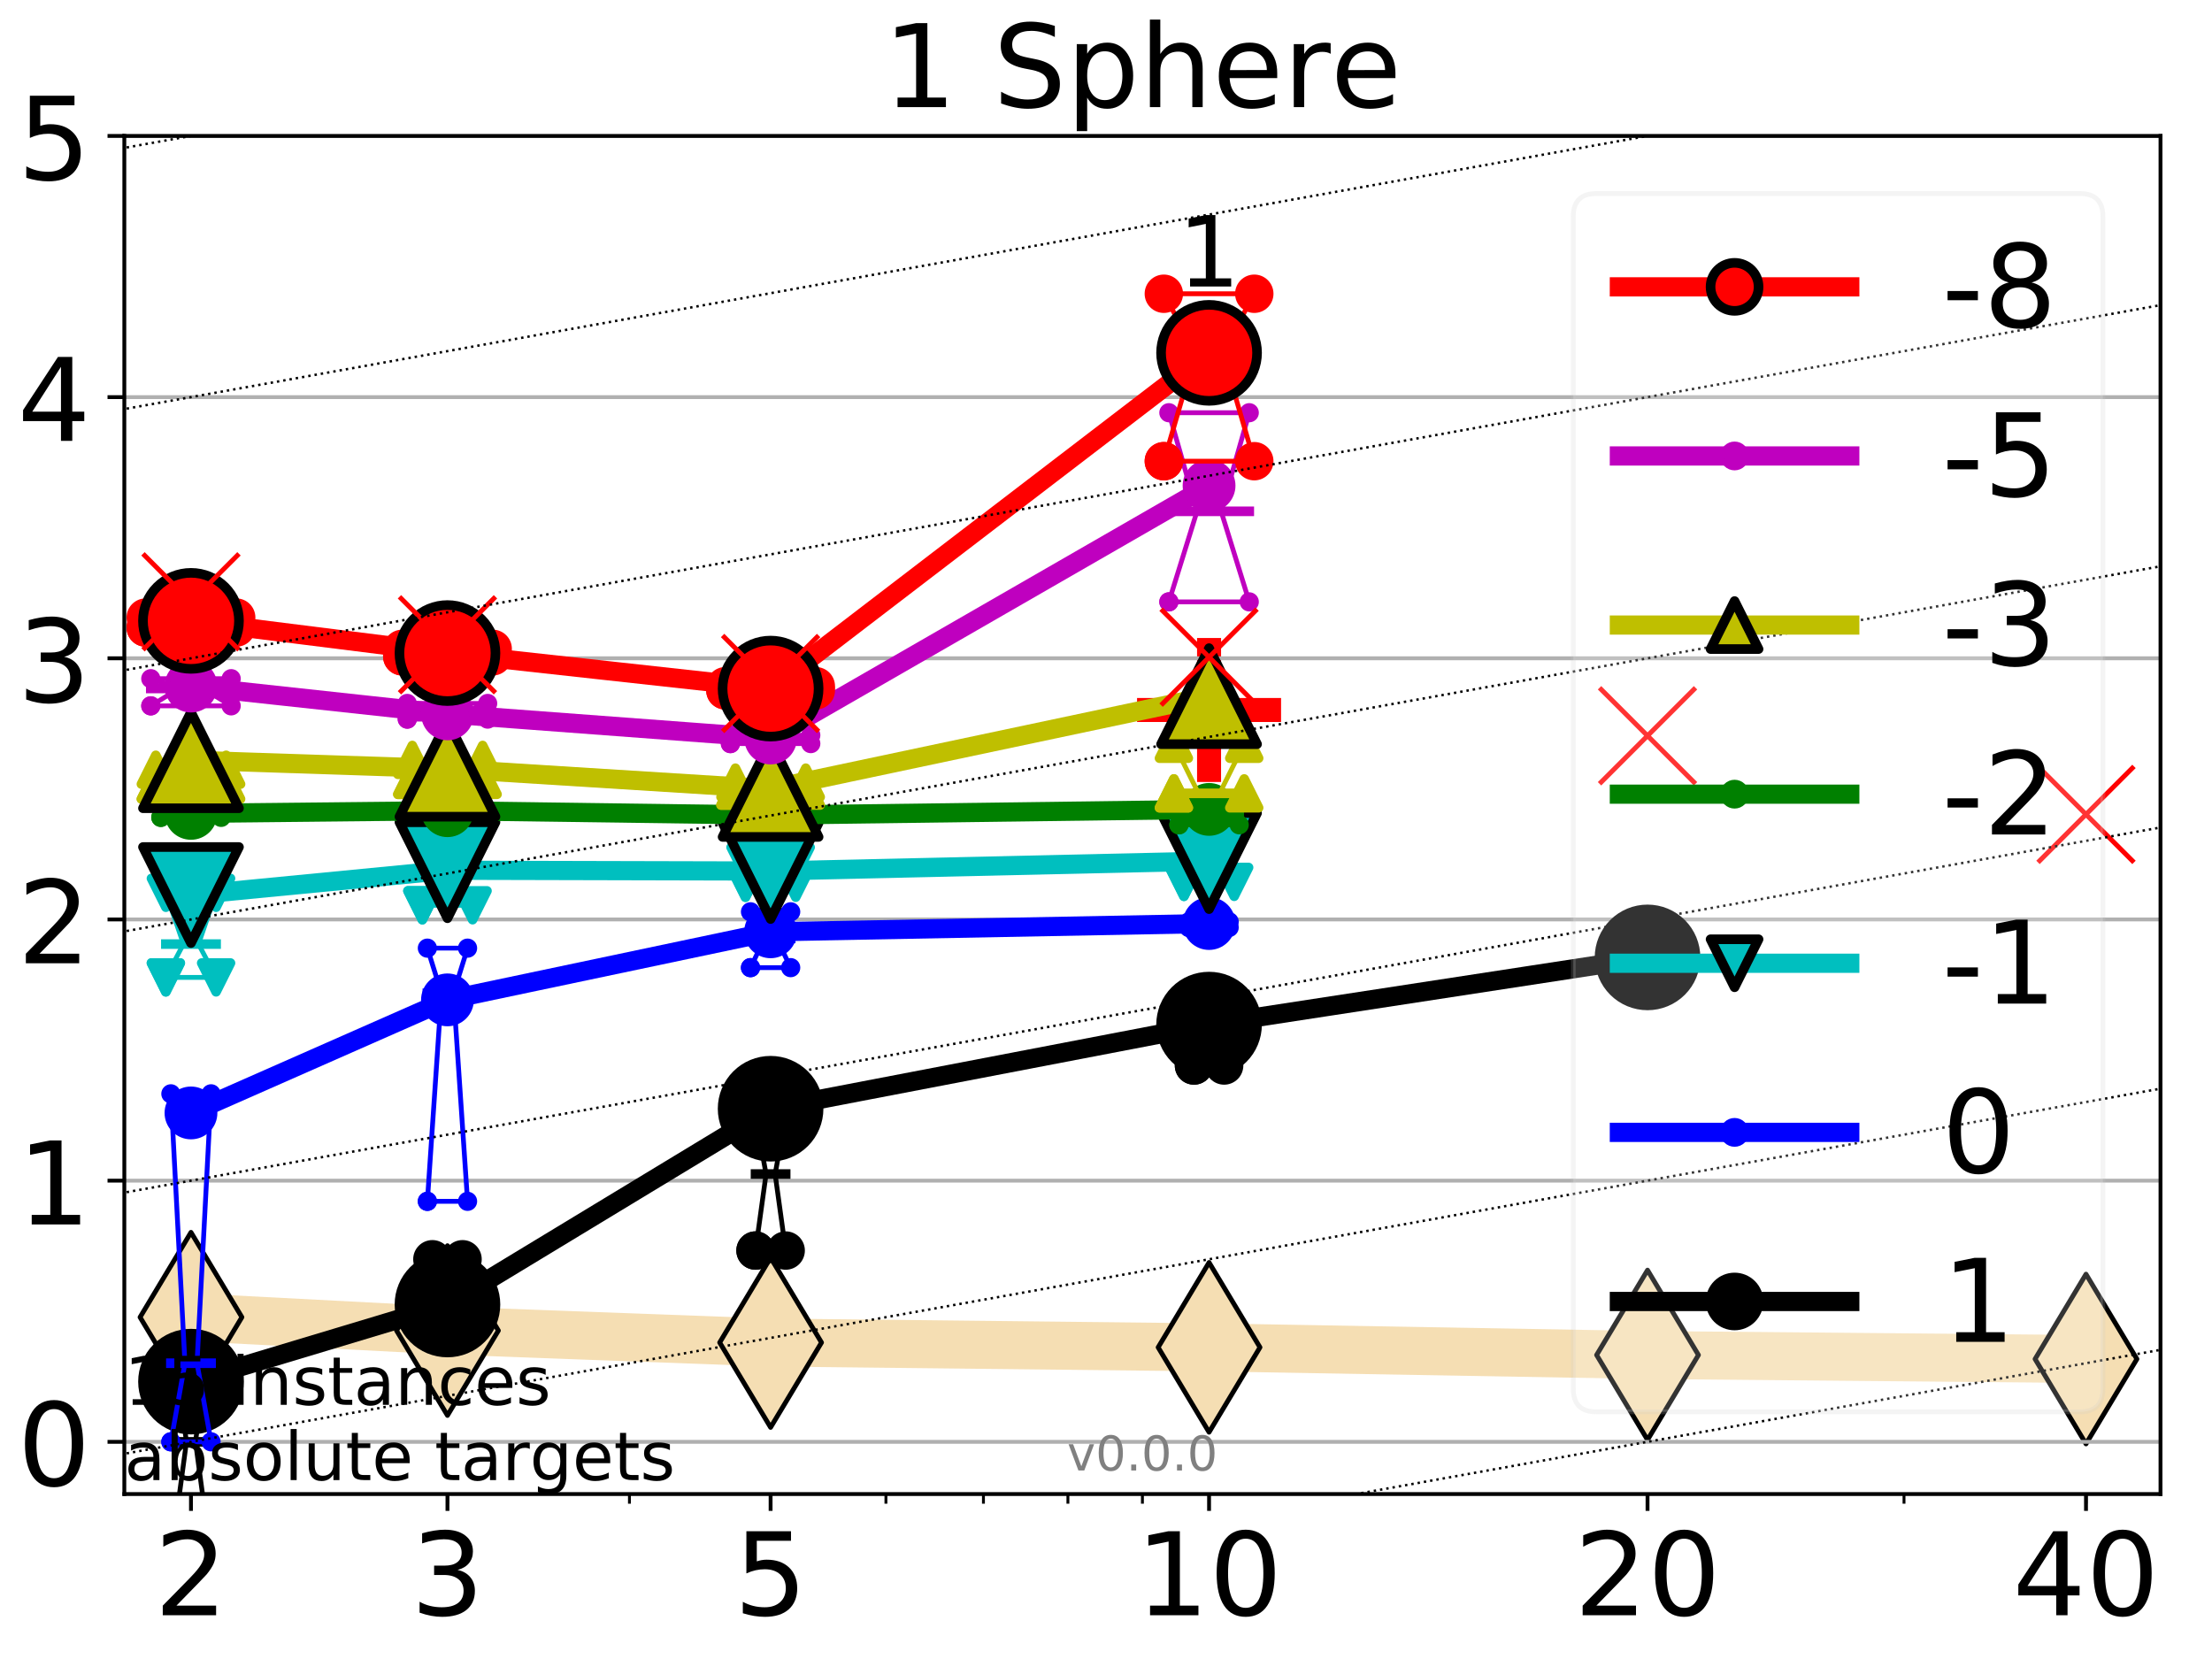 <?xml version="1.0" encoding="utf-8" standalone="no"?>
<!DOCTYPE svg PUBLIC "-//W3C//DTD SVG 1.1//EN"
  "http://www.w3.org/Graphics/SVG/1.1/DTD/svg11.dtd">
<!-- Created with matplotlib (http://matplotlib.org/) -->
<svg height="345.6pt" version="1.1" viewBox="0 0 460.8 345.6" width="460.8pt" xmlns="http://www.w3.org/2000/svg" xmlns:xlink="http://www.w3.org/1999/xlink">
 <defs>
  <style type="text/css">
*{stroke-linecap:butt;stroke-linejoin:round;}
  </style>
 </defs>
 <g id="figure_1">
  <g id="patch_1">
   <path d="M 0 345.6 
L 460.8 345.6 
L 460.8 0 
L 0 0 
z
" style="fill:#ffffff;"/>
  </g>
  <g id="axes_1">
   <g id="patch_2">
    <path d="M 25.9 311.24 
L 450.072 311.24 
L 450.072 28.32 
L 25.9 28.32 
z
" style="fill:#ffffff;"/>
   </g>
   <g id="line2d_1">
    <path clip-path="url(#pcde73a768b)" d="M 39.784 274.399 
L 93.215 277.182 
L 160.53 279.672 
L 251.87 280.678 
L 343.211 282.271 
L 434.551 283.11 
" style="fill:none;stroke:#f5deb3;stroke-linecap:square;stroke-width:10;"/>
    <defs>
     <path d="M -0 17.678 
L 10.607 0 
L 0 -17.678 
L -10.607 -0 
z
" id="md7db2fbbce" style="stroke:#000000;stroke-linejoin:miter;"/>
    </defs>
    <g clip-path="url(#pcde73a768b)">
     <use style="fill:#f5deb3;stroke:#000000;stroke-linejoin:miter;" x="39.784" xlink:href="#md7db2fbbce" y="274.399"/>
     <use style="fill:#f5deb3;stroke:#000000;stroke-linejoin:miter;" x="93.215" xlink:href="#md7db2fbbce" y="277.182"/>
     <use style="fill:#f5deb3;stroke:#000000;stroke-linejoin:miter;" x="160.53" xlink:href="#md7db2fbbce" y="279.672"/>
     <use style="fill:#f5deb3;stroke:#000000;stroke-linejoin:miter;" x="251.87" xlink:href="#md7db2fbbce" y="280.678"/>
     <use style="fill:#f5deb3;stroke:#000000;stroke-linejoin:miter;" x="343.211" xlink:href="#md7db2fbbce" y="282.271"/>
     <use style="fill:#f5deb3;stroke:#000000;stroke-linejoin:miter;" x="434.551" xlink:href="#md7db2fbbce" y="283.11"/>
    </g>
   </g>
   <g id="line2d_2">
    <defs>
     <path d="M -15 0 
L 15 0 
M 0 15 
L 0 -15 
" id="mb9669fe093" style="stroke:#ff0000;stroke-width:5;"/>
    </defs>
    <g clip-path="url(#pcde73a768b)">
     <use style="fill:#ff0000;stroke:#ff0000;stroke-width:5;" x="251.87" xlink:href="#mb9669fe093" y="147.907"/>
    </g>
   </g>
   <g id="matplotlib.axis_1">
    <g id="xtick_1">
     <g id="line2d_3">
      <defs>
       <path d="M 0 0 
L 0 3.5 
" id="m29af73c7f9" style="stroke:#000000;stroke-width:0.8;"/>
      </defs>
      <g>
       <use style="stroke:#000000;stroke-width:0.8;" x="39.784" xlink:href="#m29af73c7f9" y="311.24"/>
      </g>
     </g>
     <g id="text_1">
      <!-- 2 -->
      <defs>
       <path d="M 19.188 8.297 
L 53.609 8.297 
L 53.609 0 
L 7.328 0 
L 7.328 8.297 
Q 12.938 14.109 22.625 23.891 
Q 32.328 33.688 34.812 36.531 
Q 39.547 41.844 41.422 45.531 
Q 43.312 49.219 43.312 52.781 
Q 43.312 58.594 39.234 62.25 
Q 35.156 65.922 28.609 65.922 
Q 23.969 65.922 18.812 64.312 
Q 13.672 62.703 7.812 59.422 
L 7.812 69.391 
Q 13.766 71.781 18.938 73 
Q 24.125 74.219 28.422 74.219 
Q 39.75 74.219 46.484 68.547 
Q 53.219 62.891 53.219 53.422 
Q 53.219 48.922 51.531 44.891 
Q 49.859 40.875 45.406 35.406 
Q 44.188 33.984 37.641 27.219 
Q 31.109 20.453 19.188 8.297 
z
" id="DejaVuSans-32"/>
      </defs>
      <g transform="translate(32.149 336.476)scale(0.24 -0.24)">
       <use xlink:href="#DejaVuSans-32"/>
      </g>
     </g>
    </g>
    <g id="xtick_2">
     <g id="line2d_4">
      <g>
       <use style="stroke:#000000;stroke-width:0.8;" x="93.215" xlink:href="#m29af73c7f9" y="311.24"/>
      </g>
     </g>
     <g id="text_2">
      <!-- 3 -->
      <defs>
       <path d="M 40.578 39.312 
Q 47.656 37.797 51.625 33 
Q 55.609 28.219 55.609 21.188 
Q 55.609 10.406 48.188 4.484 
Q 40.766 -1.422 27.094 -1.422 
Q 22.516 -1.422 17.656 -0.516 
Q 12.797 0.391 7.625 2.203 
L 7.625 11.719 
Q 11.719 9.328 16.594 8.109 
Q 21.484 6.891 26.812 6.891 
Q 36.078 6.891 40.938 10.547 
Q 45.797 14.203 45.797 21.188 
Q 45.797 27.641 41.281 31.266 
Q 36.766 34.906 28.719 34.906 
L 20.219 34.906 
L 20.219 43.016 
L 29.109 43.016 
Q 36.375 43.016 40.234 45.922 
Q 44.094 48.828 44.094 54.297 
Q 44.094 59.906 40.109 62.906 
Q 36.141 65.922 28.719 65.922 
Q 24.656 65.922 20.016 65.031 
Q 15.375 64.156 9.812 62.312 
L 9.812 71.094 
Q 15.438 72.656 20.344 73.438 
Q 25.25 74.219 29.594 74.219 
Q 40.828 74.219 47.359 69.109 
Q 53.906 64.016 53.906 55.328 
Q 53.906 49.266 50.438 45.094 
Q 46.969 40.922 40.578 39.312 
z
" id="DejaVuSans-33"/>
      </defs>
      <g transform="translate(85.58 336.476)scale(0.24 -0.24)">
       <use xlink:href="#DejaVuSans-33"/>
      </g>
     </g>
    </g>
    <g id="xtick_3">
     <g id="line2d_5">
      <g>
       <use style="stroke:#000000;stroke-width:0.8;" x="160.53" xlink:href="#m29af73c7f9" y="311.24"/>
      </g>
     </g>
     <g id="text_3">
      <!-- 5 -->
      <defs>
       <path d="M 10.797 72.906 
L 49.516 72.906 
L 49.516 64.594 
L 19.828 64.594 
L 19.828 46.734 
Q 21.969 47.469 24.109 47.828 
Q 26.266 48.188 28.422 48.188 
Q 40.625 48.188 47.75 41.5 
Q 54.891 34.812 54.891 23.391 
Q 54.891 11.625 47.562 5.094 
Q 40.234 -1.422 26.906 -1.422 
Q 22.312 -1.422 17.547 -0.641 
Q 12.797 0.141 7.719 1.703 
L 7.719 11.625 
Q 12.109 9.234 16.797 8.062 
Q 21.484 6.891 26.703 6.891 
Q 35.156 6.891 40.078 11.328 
Q 45.016 15.766 45.016 23.391 
Q 45.016 31 40.078 35.438 
Q 35.156 39.891 26.703 39.891 
Q 22.75 39.891 18.812 39.016 
Q 14.891 38.141 10.797 36.281 
z
" id="DejaVuSans-35"/>
      </defs>
      <g transform="translate(152.895 336.476)scale(0.24 -0.24)">
       <use xlink:href="#DejaVuSans-35"/>
      </g>
     </g>
    </g>
    <g id="xtick_4">
     <g id="line2d_6">
      <g>
       <use style="stroke:#000000;stroke-width:0.8;" x="251.87" xlink:href="#m29af73c7f9" y="311.24"/>
      </g>
     </g>
     <g id="text_4">
      <!-- 10 -->
      <defs>
       <path d="M 12.406 8.297 
L 28.516 8.297 
L 28.516 63.922 
L 10.984 60.406 
L 10.984 69.391 
L 28.422 72.906 
L 38.281 72.906 
L 38.281 8.297 
L 54.391 8.297 
L 54.391 0 
L 12.406 0 
z
" id="DejaVuSans-31"/>
       <path d="M 31.781 66.406 
Q 24.172 66.406 20.328 58.906 
Q 16.5 51.422 16.5 36.375 
Q 16.5 21.391 20.328 13.891 
Q 24.172 6.391 31.781 6.391 
Q 39.453 6.391 43.281 13.891 
Q 47.125 21.391 47.125 36.375 
Q 47.125 51.422 43.281 58.906 
Q 39.453 66.406 31.781 66.406 
z
M 31.781 74.219 
Q 44.047 74.219 50.516 64.516 
Q 56.984 54.828 56.984 36.375 
Q 56.984 17.969 50.516 8.266 
Q 44.047 -1.422 31.781 -1.422 
Q 19.531 -1.422 13.062 8.266 
Q 6.594 17.969 6.594 36.375 
Q 6.594 54.828 13.062 64.516 
Q 19.531 74.219 31.781 74.219 
z
" id="DejaVuSans-30"/>
      </defs>
      <g transform="translate(236.6 336.476)scale(0.24 -0.24)">
       <use xlink:href="#DejaVuSans-31"/>
       <use x="63.623" xlink:href="#DejaVuSans-30"/>
      </g>
     </g>
    </g>
    <g id="xtick_5">
     <g id="line2d_7">
      <g>
       <use style="stroke:#000000;stroke-width:0.8;" x="343.211" xlink:href="#m29af73c7f9" y="311.24"/>
      </g>
     </g>
     <g id="text_5">
      <!-- 20 -->
      <g transform="translate(327.941 336.476)scale(0.24 -0.24)">
       <use xlink:href="#DejaVuSans-32"/>
       <use x="63.623" xlink:href="#DejaVuSans-30"/>
      </g>
     </g>
    </g>
    <g id="xtick_6">
     <g id="line2d_8">
      <g>
       <use style="stroke:#000000;stroke-width:0.8;" x="434.551" xlink:href="#m29af73c7f9" y="311.24"/>
      </g>
     </g>
     <g id="text_6">
      <!-- 40 -->
      <defs>
       <path d="M 37.797 64.312 
L 12.891 25.391 
L 37.797 25.391 
z
M 35.203 72.906 
L 47.609 72.906 
L 47.609 25.391 
L 58.016 25.391 
L 58.016 17.188 
L 47.609 17.188 
L 47.609 0 
L 37.797 0 
L 37.797 17.188 
L 4.891 17.188 
L 4.891 26.703 
z
" id="DejaVuSans-34"/>
      </defs>
      <g transform="translate(419.281 336.476)scale(0.24 -0.24)">
       <use xlink:href="#DejaVuSans-34"/>
       <use x="63.623" xlink:href="#DejaVuSans-30"/>
      </g>
     </g>
    </g>
    <g id="xtick_7">
     <g id="line2d_9">
      <defs>
       <path d="M 0 0 
L 0 2 
" id="me93f1d91f1" style="stroke:#000000;stroke-width:0.6;"/>
      </defs>
      <g>
       <use style="stroke:#000000;stroke-width:0.6;" x="39.784" xlink:href="#me93f1d91f1" y="311.24"/>
      </g>
     </g>
    </g>
    <g id="xtick_8">
     <g id="line2d_10">
      <g>
       <use style="stroke:#000000;stroke-width:0.6;" x="93.215" xlink:href="#me93f1d91f1" y="311.24"/>
      </g>
     </g>
    </g>
    <g id="xtick_9">
     <g id="line2d_11">
      <g>
       <use style="stroke:#000000;stroke-width:0.6;" x="131.125" xlink:href="#me93f1d91f1" y="311.24"/>
      </g>
     </g>
    </g>
    <g id="xtick_10">
     <g id="line2d_12">
      <g>
       <use style="stroke:#000000;stroke-width:0.6;" x="160.53" xlink:href="#me93f1d91f1" y="311.24"/>
      </g>
     </g>
    </g>
    <g id="xtick_11">
     <g id="line2d_13">
      <g>
       <use style="stroke:#000000;stroke-width:0.6;" x="184.555" xlink:href="#me93f1d91f1" y="311.24"/>
      </g>
     </g>
    </g>
    <g id="xtick_12">
     <g id="line2d_14">
      <g>
       <use style="stroke:#000000;stroke-width:0.6;" x="204.869" xlink:href="#me93f1d91f1" y="311.24"/>
      </g>
     </g>
    </g>
    <g id="xtick_13">
     <g id="line2d_15">
      <g>
       <use style="stroke:#000000;stroke-width:0.6;" x="222.465" xlink:href="#me93f1d91f1" y="311.24"/>
      </g>
     </g>
    </g>
    <g id="xtick_14">
     <g id="line2d_16">
      <g>
       <use style="stroke:#000000;stroke-width:0.6;" x="237.986" xlink:href="#me93f1d91f1" y="311.24"/>
      </g>
     </g>
    </g>
    <g id="xtick_15">
     <g id="line2d_17">
      <g>
       <use style="stroke:#000000;stroke-width:0.6;" x="343.211" xlink:href="#me93f1d91f1" y="311.24"/>
      </g>
     </g>
    </g>
    <g id="xtick_16">
     <g id="line2d_18">
      <g>
       <use style="stroke:#000000;stroke-width:0.6;" x="396.641" xlink:href="#me93f1d91f1" y="311.24"/>
      </g>
     </g>
    </g>
    <g id="xtick_17">
     <g id="line2d_19">
      <g>
       <use style="stroke:#000000;stroke-width:0.6;" x="434.551" xlink:href="#me93f1d91f1" y="311.24"/>
      </g>
     </g>
    </g>
   </g>
   <g id="matplotlib.axis_2">
    <g id="ytick_1">
     <g id="line2d_20">
      <path clip-path="url(#pcde73a768b)" d="M 25.9 300.358 
L 450.072 300.358 
" style="fill:none;stroke:#b0b0b0;stroke-linecap:square;stroke-width:0.8;"/>
     </g>
     <g id="line2d_21">
      <defs>
       <path d="M 0 0 
L -3.5 0 
" id="m24dbf655da" style="stroke:#000000;stroke-width:0.8;"/>
      </defs>
      <g>
       <use style="stroke:#000000;stroke-width:0.8;" x="25.9" xlink:href="#m24dbf655da" y="300.358"/>
      </g>
     </g>
     <g id="text_7">
      <!-- 0 -->
      <g transform="translate(3.63 309.477)scale(0.24 -0.24)">
       <use xlink:href="#DejaVuSans-30"/>
      </g>
     </g>
    </g>
    <g id="ytick_2">
     <g id="line2d_22">
      <path clip-path="url(#pcde73a768b)" d="M 25.9 245.951 
L 450.072 245.951 
" style="fill:none;stroke:#b0b0b0;stroke-linecap:square;stroke-width:0.8;"/>
     </g>
     <g id="line2d_23">
      <g>
       <use style="stroke:#000000;stroke-width:0.8;" x="25.9" xlink:href="#m24dbf655da" y="245.951"/>
      </g>
     </g>
     <g id="text_8">
      <!-- 1 -->
      <g transform="translate(3.63 255.069)scale(0.24 -0.24)">
       <use xlink:href="#DejaVuSans-31"/>
      </g>
     </g>
    </g>
    <g id="ytick_3">
     <g id="line2d_24">
      <path clip-path="url(#pcde73a768b)" d="M 25.9 191.543 
L 450.072 191.543 
" style="fill:none;stroke:#b0b0b0;stroke-linecap:square;stroke-width:0.8;"/>
     </g>
     <g id="line2d_25">
      <g>
       <use style="stroke:#000000;stroke-width:0.8;" x="25.9" xlink:href="#m24dbf655da" y="191.543"/>
      </g>
     </g>
     <g id="text_9">
      <!-- 2 -->
      <g transform="translate(3.63 200.661)scale(0.24 -0.24)">
       <use xlink:href="#DejaVuSans-32"/>
      </g>
     </g>
    </g>
    <g id="ytick_4">
     <g id="line2d_26">
      <path clip-path="url(#pcde73a768b)" d="M 25.9 137.135 
L 450.072 137.135 
" style="fill:none;stroke:#b0b0b0;stroke-linecap:square;stroke-width:0.8;"/>
     </g>
     <g id="line2d_27">
      <g>
       <use style="stroke:#000000;stroke-width:0.8;" x="25.9" xlink:href="#m24dbf655da" y="137.135"/>
      </g>
     </g>
     <g id="text_10">
      <!-- 3 -->
      <g transform="translate(3.63 146.254)scale(0.24 -0.24)">
       <use xlink:href="#DejaVuSans-33"/>
      </g>
     </g>
    </g>
    <g id="ytick_5">
     <g id="line2d_28">
      <path clip-path="url(#pcde73a768b)" d="M 25.9 82.728 
L 450.072 82.728 
" style="fill:none;stroke:#b0b0b0;stroke-linecap:square;stroke-width:0.8;"/>
     </g>
     <g id="line2d_29">
      <g>
       <use style="stroke:#000000;stroke-width:0.8;" x="25.9" xlink:href="#m24dbf655da" y="82.728"/>
      </g>
     </g>
     <g id="text_11">
      <!-- 4 -->
      <g transform="translate(3.63 91.846)scale(0.24 -0.24)">
       <use xlink:href="#DejaVuSans-34"/>
      </g>
     </g>
    </g>
    <g id="ytick_6">
     <g id="line2d_30">
      <path clip-path="url(#pcde73a768b)" d="M 25.9 28.32 
L 450.072 28.32 
" style="fill:none;stroke:#b0b0b0;stroke-linecap:square;stroke-width:0.8;"/>
     </g>
     <g id="line2d_31">
      <g>
       <use style="stroke:#000000;stroke-width:0.8;" x="25.9" xlink:href="#m24dbf655da" y="28.32"/>
      </g>
     </g>
     <g id="text_12">
      <!-- 5 -->
      <g transform="translate(3.63 37.438)scale(0.24 -0.24)">
       <use xlink:href="#DejaVuSans-35"/>
      </g>
     </g>
    </g>
   </g>
   <g id="line2d_32">
    <path clip-path="url(#pcde73a768b)" d="M 36.644 316.737 
L 38.842 300.358 
L 36.644 283.98 
L 42.924 283.98 
L 40.726 300.358 
L 42.924 316.737 
L 36.644 316.737 
" style="fill:none;stroke:#000000;stroke-linecap:square;"/>
   </g>
   <g id="line2d_33">
    <path clip-path="url(#pcde73a768b)" d="M 36.644 316.737 
L 42.924 316.737 
L 42.924 283.98 
L 36.644 283.98 
L 36.644 316.737 
" style="fill:none;"/>
    <defs>
     <path d="M 0 3 
C 0.796 3 1.559 2.684 2.121 2.121 
C 2.684 1.559 3 0.796 3 0 
C 3 -0.796 2.684 -1.559 2.121 -2.121 
C 1.559 -2.684 0.796 -3 0 -3 
C -0.796 -3 -1.559 -2.684 -2.121 -2.121 
C -2.684 -1.559 -3 -0.796 -3 0 
C -3 0.796 -2.684 1.559 -2.121 2.121 
C -1.559 2.684 -0.796 3 0 3 
z
" id="m03e9f45a0f" style="stroke:#000000;stroke-width:2;"/>
    </defs>
    <g clip-path="url(#pcde73a768b)">
     <use style="stroke:#000000;stroke-width:2;" x="36.644" xlink:href="#m03e9f45a0f" y="316.737"/>
     <use style="stroke:#000000;stroke-width:2;" x="42.924" xlink:href="#m03e9f45a0f" y="316.737"/>
     <use style="stroke:#000000;stroke-width:2;" x="42.924" xlink:href="#m03e9f45a0f" y="283.98"/>
     <use style="stroke:#000000;stroke-width:2;" x="36.644" xlink:href="#m03e9f45a0f" y="283.98"/>
     <use style="stroke:#000000;stroke-width:2;" x="36.644" xlink:href="#m03e9f45a0f" y="316.737"/>
    </g>
   </g>
   <g id="line2d_34">
    <path clip-path="url(#pcde73a768b)" d="M 36.644 300.358 
L 42.924 300.358 
" style="fill:none;stroke:#000000;stroke-linecap:square;stroke-width:2;"/>
   </g>
   <g id="line2d_35">
    <path clip-path="url(#pcde73a768b)" d="M 90.075 277.182 
L 92.273 270.757 
L 90.075 262.329 
L 96.355 262.329 
L 94.157 270.757 
L 96.355 277.182 
L 90.075 277.182 
" style="fill:none;stroke:#000000;stroke-linecap:square;"/>
   </g>
   <g id="line2d_36">
    <path clip-path="url(#pcde73a768b)" d="M 90.075 277.182 
L 96.355 277.182 
L 96.355 262.329 
L 90.075 262.329 
L 90.075 277.182 
" style="fill:none;"/>
    <g clip-path="url(#pcde73a768b)">
     <use style="stroke:#000000;stroke-width:2;" x="90.075" xlink:href="#m03e9f45a0f" y="277.182"/>
     <use style="stroke:#000000;stroke-width:2;" x="96.355" xlink:href="#m03e9f45a0f" y="277.182"/>
     <use style="stroke:#000000;stroke-width:2;" x="96.355" xlink:href="#m03e9f45a0f" y="262.329"/>
     <use style="stroke:#000000;stroke-width:2;" x="90.075" xlink:href="#m03e9f45a0f" y="262.329"/>
     <use style="stroke:#000000;stroke-width:2;" x="90.075" xlink:href="#m03e9f45a0f" y="277.182"/>
    </g>
   </g>
   <g id="line2d_37">
    <path clip-path="url(#pcde73a768b)" d="M 90.075 270.757 
L 96.355 270.757 
" style="fill:none;stroke:#000000;stroke-linecap:square;stroke-width:2;"/>
   </g>
   <g id="line2d_38">
    <path clip-path="url(#pcde73a768b)" d="M 157.39 260.511 
L 159.588 244.574 
L 157.39 232.593 
L 163.669 232.593 
L 161.472 244.574 
L 163.669 260.511 
L 157.39 260.511 
" style="fill:none;stroke:#000000;stroke-linecap:square;"/>
   </g>
   <g id="line2d_39">
    <path clip-path="url(#pcde73a768b)" d="M 157.39 260.511 
L 163.669 260.511 
L 163.669 232.593 
L 157.39 232.593 
L 157.39 260.511 
" style="fill:none;"/>
    <g clip-path="url(#pcde73a768b)">
     <use style="stroke:#000000;stroke-width:2;" x="157.39" xlink:href="#m03e9f45a0f" y="260.511"/>
     <use style="stroke:#000000;stroke-width:2;" x="163.669" xlink:href="#m03e9f45a0f" y="260.511"/>
     <use style="stroke:#000000;stroke-width:2;" x="163.669" xlink:href="#m03e9f45a0f" y="232.593"/>
     <use style="stroke:#000000;stroke-width:2;" x="157.39" xlink:href="#m03e9f45a0f" y="232.593"/>
     <use style="stroke:#000000;stroke-width:2;" x="157.39" xlink:href="#m03e9f45a0f" y="260.511"/>
    </g>
   </g>
   <g id="line2d_40">
    <path clip-path="url(#pcde73a768b)" d="M 157.39 244.574 
L 163.669 244.574 
" style="fill:none;stroke:#000000;stroke-linecap:square;stroke-width:2;"/>
   </g>
   <g id="line2d_41">
    <path clip-path="url(#pcde73a768b)" d="M 248.73 221.962 
L 250.928 215.585 
L 248.73 209.738 
L 255.01 209.738 
L 252.812 215.585 
L 255.01 221.962 
L 248.73 221.962 
" style="fill:none;stroke:#000000;stroke-linecap:square;"/>
   </g>
   <g id="line2d_42">
    <path clip-path="url(#pcde73a768b)" d="M 248.73 221.962 
L 255.01 221.962 
L 255.01 209.738 
L 248.73 209.738 
L 248.73 221.962 
" style="fill:none;"/>
    <g clip-path="url(#pcde73a768b)">
     <use style="stroke:#000000;stroke-width:2;" x="248.73" xlink:href="#m03e9f45a0f" y="221.962"/>
     <use style="stroke:#000000;stroke-width:2;" x="255.01" xlink:href="#m03e9f45a0f" y="221.962"/>
     <use style="stroke:#000000;stroke-width:2;" x="255.01" xlink:href="#m03e9f45a0f" y="209.738"/>
     <use style="stroke:#000000;stroke-width:2;" x="248.73" xlink:href="#m03e9f45a0f" y="209.738"/>
     <use style="stroke:#000000;stroke-width:2;" x="248.73" xlink:href="#m03e9f45a0f" y="221.962"/>
    </g>
   </g>
   <g id="line2d_43">
    <path clip-path="url(#pcde73a768b)" d="M 248.73 215.585 
L 255.01 215.585 
" style="fill:none;stroke:#000000;stroke-linecap:square;stroke-width:2;"/>
   </g>
   <g id="line2d_44">
    <path clip-path="url(#pcde73a768b)" d="M 340.071 203.515 
L 342.269 200.089 
L 340.071 197.734 
L 346.35 197.734 
L 344.152 200.089 
L 346.35 203.515 
L 340.071 203.515 
" style="fill:none;stroke:#000000;stroke-linecap:square;"/>
   </g>
   <g id="line2d_45">
    <path clip-path="url(#pcde73a768b)" d="M 340.071 203.515 
L 346.35 203.515 
L 346.35 197.734 
L 340.071 197.734 
L 340.071 203.515 
" style="fill:none;"/>
    <g clip-path="url(#pcde73a768b)">
     <use style="stroke:#000000;stroke-width:2;" x="340.071" xlink:href="#m03e9f45a0f" y="203.515"/>
     <use style="stroke:#000000;stroke-width:2;" x="346.35" xlink:href="#m03e9f45a0f" y="203.515"/>
     <use style="stroke:#000000;stroke-width:2;" x="346.35" xlink:href="#m03e9f45a0f" y="197.734"/>
     <use style="stroke:#000000;stroke-width:2;" x="340.071" xlink:href="#m03e9f45a0f" y="197.734"/>
     <use style="stroke:#000000;stroke-width:2;" x="340.071" xlink:href="#m03e9f45a0f" y="203.515"/>
    </g>
   </g>
   <g id="line2d_46">
    <path clip-path="url(#pcde73a768b)" d="M 340.071 200.089 
L 346.35 200.089 
" style="fill:none;stroke:#000000;stroke-linecap:square;stroke-width:2;"/>
   </g>
   <g id="line2d_47">
    <path clip-path="url(#pcde73a768b)" d="M 39.784 287.82 
L 93.215 271.753 
" style="fill:none;stroke:#000000;stroke-linecap:square;stroke-width:4;"/>
   </g>
   <g id="line2d_48">
    <path clip-path="url(#pcde73a768b)" d="M 93.215 271.753 
L 160.53 230.968 
" style="fill:none;stroke:#000000;stroke-linecap:square;stroke-width:4;"/>
   </g>
   <g id="line2d_49">
    <path clip-path="url(#pcde73a768b)" d="M 160.53 230.968 
L 251.87 213.443 
" style="fill:none;stroke:#000000;stroke-linecap:square;stroke-width:4;"/>
   </g>
   <g id="line2d_50">
    <path clip-path="url(#pcde73a768b)" d="M 251.87 213.443 
L 343.211 199.445 
" style="fill:none;stroke:#000000;stroke-linecap:square;stroke-width:4;"/>
   </g>
   <g id="line2d_51">
    <path clip-path="url(#pcde73a768b)" d="M 39.784 287.82 
L 93.215 271.753 
L 160.53 230.968 
L 251.87 213.443 
L 343.211 199.445 
" style="fill:none;"/>
    <defs>
     <path d="M 0 10 
C 2.652 10 5.196 8.946 7.071 7.071 
C 8.946 5.196 10 2.652 10 0 
C 10 -2.652 8.946 -5.196 7.071 -7.071 
C 5.196 -8.946 2.652 -10 0 -10 
C -2.652 -10 -5.196 -8.946 -7.071 -7.071 
C -8.946 -5.196 -10 -2.652 -10 0 
C -10 2.652 -8.946 5.196 -7.071 7.071 
C -5.196 8.946 -2.652 10 0 10 
z
" id="m671c74a102" style="stroke:#000000;stroke-width:2;"/>
    </defs>
    <g clip-path="url(#pcde73a768b)">
     <use style="stroke:#000000;stroke-width:2;" x="39.784" xlink:href="#m671c74a102" y="287.82"/>
     <use style="stroke:#000000;stroke-width:2;" x="93.215" xlink:href="#m671c74a102" y="271.753"/>
     <use style="stroke:#000000;stroke-width:2;" x="160.53" xlink:href="#m671c74a102" y="230.968"/>
     <use style="stroke:#000000;stroke-width:2;" x="251.87" xlink:href="#m671c74a102" y="213.443"/>
     <use style="stroke:#000000;stroke-width:2;" x="343.211" xlink:href="#m671c74a102" y="199.445"/>
    </g>
   </g>
   <g id="line2d_52">
    <path clip-path="url(#pcde73a768b)" d="M 35.597 300.358 
L 38.528 283.98 
L 35.597 227.864 
L 43.971 227.864 
L 41.04 283.98 
L 43.971 300.358 
L 35.597 300.358 
" style="fill:none;stroke:#0000ff;stroke-linecap:square;"/>
   </g>
   <g id="line2d_53">
    <path clip-path="url(#pcde73a768b)" d="M 35.597 300.358 
L 43.971 300.358 
L 43.971 227.864 
L 35.597 227.864 
L 35.597 300.358 
" style="fill:none;"/>
    <defs>
     <path d="M 0 1.5 
C 0.398 1.5 0.779 1.342 1.061 1.061 
C 1.342 0.779 1.5 0.398 1.5 0 
C 1.5 -0.398 1.342 -0.779 1.061 -1.061 
C 0.779 -1.342 0.398 -1.5 0 -1.5 
C -0.398 -1.5 -0.779 -1.342 -1.061 -1.061 
C -1.342 -0.779 -1.5 -0.398 -1.5 0 
C -1.5 0.398 -1.342 0.779 -1.061 1.061 
C -0.779 1.342 -0.398 1.5 0 1.5 
z
" id="m42c8af04a2" style="stroke:#0000ff;"/>
    </defs>
    <g clip-path="url(#pcde73a768b)">
     <use style="fill:#0000ff;stroke:#0000ff;" x="35.597" xlink:href="#m42c8af04a2" y="300.358"/>
     <use style="fill:#0000ff;stroke:#0000ff;" x="43.971" xlink:href="#m42c8af04a2" y="300.358"/>
     <use style="fill:#0000ff;stroke:#0000ff;" x="43.971" xlink:href="#m42c8af04a2" y="227.864"/>
     <use style="fill:#0000ff;stroke:#0000ff;" x="35.597" xlink:href="#m42c8af04a2" y="227.864"/>
     <use style="fill:#0000ff;stroke:#0000ff;" x="35.597" xlink:href="#m42c8af04a2" y="300.358"/>
    </g>
   </g>
   <g id="line2d_54">
    <path clip-path="url(#pcde73a768b)" d="M 35.597 283.98 
L 43.971 283.98 
" style="fill:none;stroke:#0000ff;stroke-linecap:square;stroke-width:2;"/>
   </g>
   <g id="line2d_55">
    <path clip-path="url(#pcde73a768b)" d="M 89.028 250.259 
L 91.959 206.919 
L 89.028 197.515 
L 97.401 197.515 
L 94.471 206.919 
L 97.401 250.259 
L 89.028 250.259 
" style="fill:none;stroke:#0000ff;stroke-linecap:square;"/>
   </g>
   <g id="line2d_56">
    <path clip-path="url(#pcde73a768b)" d="M 89.028 250.259 
L 97.401 250.259 
L 97.401 197.515 
L 89.028 197.515 
L 89.028 250.259 
" style="fill:none;"/>
    <g clip-path="url(#pcde73a768b)">
     <use style="fill:#0000ff;stroke:#0000ff;" x="89.028" xlink:href="#m42c8af04a2" y="250.259"/>
     <use style="fill:#0000ff;stroke:#0000ff;" x="97.401" xlink:href="#m42c8af04a2" y="250.259"/>
     <use style="fill:#0000ff;stroke:#0000ff;" x="97.401" xlink:href="#m42c8af04a2" y="197.515"/>
     <use style="fill:#0000ff;stroke:#0000ff;" x="89.028" xlink:href="#m42c8af04a2" y="197.515"/>
     <use style="fill:#0000ff;stroke:#0000ff;" x="89.028" xlink:href="#m42c8af04a2" y="250.259"/>
    </g>
   </g>
   <g id="line2d_57">
    <path clip-path="url(#pcde73a768b)" d="M 89.028 206.919 
L 97.401 206.919 
" style="fill:none;stroke:#0000ff;stroke-linecap:square;stroke-width:2;"/>
   </g>
   <g id="line2d_58">
    <path clip-path="url(#pcde73a768b)" d="M 156.343 201.577 
L 159.274 195.495 
L 156.343 189.944 
L 164.716 189.944 
L 161.786 195.495 
L 164.716 201.577 
L 156.343 201.577 
" style="fill:none;stroke:#0000ff;stroke-linecap:square;"/>
   </g>
   <g id="line2d_59">
    <path clip-path="url(#pcde73a768b)" d="M 156.343 201.577 
L 164.716 201.577 
L 164.716 189.944 
L 156.343 189.944 
L 156.343 201.577 
" style="fill:none;"/>
    <g clip-path="url(#pcde73a768b)">
     <use style="fill:#0000ff;stroke:#0000ff;" x="156.343" xlink:href="#m42c8af04a2" y="201.577"/>
     <use style="fill:#0000ff;stroke:#0000ff;" x="164.716" xlink:href="#m42c8af04a2" y="201.577"/>
     <use style="fill:#0000ff;stroke:#0000ff;" x="164.716" xlink:href="#m42c8af04a2" y="189.944"/>
     <use style="fill:#0000ff;stroke:#0000ff;" x="156.343" xlink:href="#m42c8af04a2" y="189.944"/>
     <use style="fill:#0000ff;stroke:#0000ff;" x="156.343" xlink:href="#m42c8af04a2" y="201.577"/>
    </g>
   </g>
   <g id="line2d_60">
    <path clip-path="url(#pcde73a768b)" d="M 156.343 195.495 
L 164.716 195.495 
" style="fill:none;stroke:#0000ff;stroke-linecap:square;stroke-width:2;"/>
   </g>
   <g id="line2d_61">
    <path clip-path="url(#pcde73a768b)" d="M 247.683 193.207 
L 250.614 192.855 
L 247.683 192.02 
L 256.057 192.02 
L 253.126 192.855 
L 256.057 193.207 
L 247.683 193.207 
" style="fill:none;stroke:#0000ff;stroke-linecap:square;"/>
   </g>
   <g id="line2d_62">
    <path clip-path="url(#pcde73a768b)" d="M 247.683 193.207 
L 256.057 193.207 
L 256.057 192.02 
L 247.683 192.02 
L 247.683 193.207 
" style="fill:none;"/>
    <g clip-path="url(#pcde73a768b)">
     <use style="fill:#0000ff;stroke:#0000ff;" x="247.683" xlink:href="#m42c8af04a2" y="193.207"/>
     <use style="fill:#0000ff;stroke:#0000ff;" x="256.057" xlink:href="#m42c8af04a2" y="193.207"/>
     <use style="fill:#0000ff;stroke:#0000ff;" x="256.057" xlink:href="#m42c8af04a2" y="192.02"/>
     <use style="fill:#0000ff;stroke:#0000ff;" x="247.683" xlink:href="#m42c8af04a2" y="192.02"/>
     <use style="fill:#0000ff;stroke:#0000ff;" x="247.683" xlink:href="#m42c8af04a2" y="193.207"/>
    </g>
   </g>
   <g id="line2d_63">
    <path clip-path="url(#pcde73a768b)" d="M 247.683 192.855 
L 256.057 192.855 
" style="fill:none;stroke:#0000ff;stroke-linecap:square;stroke-width:2;"/>
   </g>
   <g id="line2d_64">
    <path clip-path="url(#pcde73a768b)" d="M 39.784 231.844 
L 93.215 208.292 
" style="fill:none;stroke:#0000ff;stroke-linecap:square;stroke-width:4;"/>
   </g>
   <g id="line2d_65">
    <path clip-path="url(#pcde73a768b)" d="M 93.215 208.292 
L 160.53 194.113 
" style="fill:none;stroke:#0000ff;stroke-linecap:square;stroke-width:4;"/>
   </g>
   <g id="line2d_66">
    <path clip-path="url(#pcde73a768b)" d="M 160.53 194.113 
L 251.87 192.387 
" style="fill:none;stroke:#0000ff;stroke-linecap:square;stroke-width:4;"/>
   </g>
   <g id="line2d_67">
    <path clip-path="url(#pcde73a768b)" d="M 39.784 231.844 
L 93.215 208.292 
L 160.53 194.113 
L 251.87 192.387 
" style="fill:none;"/>
    <defs>
     <path d="M 0 5 
C 1.326 5 2.598 4.473 3.536 3.536 
C 4.473 2.598 5 1.326 5 0 
C 5 -1.326 4.473 -2.598 3.536 -3.536 
C 2.598 -4.473 1.326 -5 0 -5 
C -1.326 -5 -2.598 -4.473 -3.536 -3.536 
C -4.473 -2.598 -5 -1.326 -5 0 
C -5 1.326 -4.473 2.598 -3.536 3.536 
C -2.598 4.473 -1.326 5 0 5 
z
" id="m01b8883a31" style="stroke:#0000ff;"/>
    </defs>
    <g clip-path="url(#pcde73a768b)">
     <use style="fill:#0000ff;stroke:#0000ff;" x="39.784" xlink:href="#m01b8883a31" y="231.844"/>
     <use style="fill:#0000ff;stroke:#0000ff;" x="93.215" xlink:href="#m01b8883a31" y="208.292"/>
     <use style="fill:#0000ff;stroke:#0000ff;" x="160.53" xlink:href="#m01b8883a31" y="194.113"/>
     <use style="fill:#0000ff;stroke:#0000ff;" x="251.87" xlink:href="#m01b8883a31" y="192.387"/>
    </g>
   </g>
   <g id="line2d_68">
    <path clip-path="url(#pcde73a768b)" d="M 34.551 203.613 
L 38.214 196.669 
L 34.551 185.989 
L 45.017 185.989 
L 41.354 196.669 
L 45.017 203.613 
L 34.551 203.613 
" style="fill:none;stroke:#00bfbf;stroke-linecap:square;"/>
   </g>
   <g id="line2d_69">
    <path clip-path="url(#pcde73a768b)" d="M 34.551 203.613 
L 45.017 203.613 
L 45.017 185.989 
L 34.551 185.989 
L 34.551 203.613 
" style="fill:none;"/>
    <defs>
     <path d="M -0 3 
L 3 -3 
L -3 -3 
z
" id="m3c37995d7d" style="stroke:#00bfbf;stroke-linejoin:miter;stroke-width:2;"/>
    </defs>
    <g clip-path="url(#pcde73a768b)">
     <use style="fill:#00bfbf;stroke:#00bfbf;stroke-linejoin:miter;stroke-width:2;" x="34.551" xlink:href="#m3c37995d7d" y="203.613"/>
     <use style="fill:#00bfbf;stroke:#00bfbf;stroke-linejoin:miter;stroke-width:2;" x="45.017" xlink:href="#m3c37995d7d" y="203.613"/>
     <use style="fill:#00bfbf;stroke:#00bfbf;stroke-linejoin:miter;stroke-width:2;" x="45.017" xlink:href="#m3c37995d7d" y="185.989"/>
     <use style="fill:#00bfbf;stroke:#00bfbf;stroke-linejoin:miter;stroke-width:2;" x="34.551" xlink:href="#m3c37995d7d" y="185.989"/>
     <use style="fill:#00bfbf;stroke:#00bfbf;stroke-linejoin:miter;stroke-width:2;" x="34.551" xlink:href="#m3c37995d7d" y="203.613"/>
    </g>
   </g>
   <g id="line2d_70">
    <path clip-path="url(#pcde73a768b)" d="M 34.551 196.669 
L 45.017 196.669 
" style="fill:none;stroke:#00bfbf;stroke-linecap:square;stroke-width:2;"/>
   </g>
   <g id="line2d_71">
    <path clip-path="url(#pcde73a768b)" d="M 87.982 188.586 
L 91.645 179.854 
L 87.982 175.884 
L 98.448 175.884 
L 94.785 179.854 
L 98.448 188.586 
L 87.982 188.586 
" style="fill:none;stroke:#00bfbf;stroke-linecap:square;"/>
   </g>
   <g id="line2d_72">
    <path clip-path="url(#pcde73a768b)" d="M 87.982 188.586 
L 98.448 188.586 
L 98.448 175.884 
L 87.982 175.884 
L 87.982 188.586 
" style="fill:none;"/>
    <g clip-path="url(#pcde73a768b)">
     <use style="fill:#00bfbf;stroke:#00bfbf;stroke-linejoin:miter;stroke-width:2;" x="87.982" xlink:href="#m3c37995d7d" y="188.586"/>
     <use style="fill:#00bfbf;stroke:#00bfbf;stroke-linejoin:miter;stroke-width:2;" x="98.448" xlink:href="#m3c37995d7d" y="188.586"/>
     <use style="fill:#00bfbf;stroke:#00bfbf;stroke-linejoin:miter;stroke-width:2;" x="98.448" xlink:href="#m3c37995d7d" y="175.884"/>
     <use style="fill:#00bfbf;stroke:#00bfbf;stroke-linejoin:miter;stroke-width:2;" x="87.982" xlink:href="#m3c37995d7d" y="175.884"/>
     <use style="fill:#00bfbf;stroke:#00bfbf;stroke-linejoin:miter;stroke-width:2;" x="87.982" xlink:href="#m3c37995d7d" y="188.586"/>
    </g>
   </g>
   <g id="line2d_73">
    <path clip-path="url(#pcde73a768b)" d="M 87.982 179.854 
L 98.448 179.854 
" style="fill:none;stroke:#00bfbf;stroke-linecap:square;stroke-width:2;"/>
   </g>
   <g id="line2d_74">
    <path clip-path="url(#pcde73a768b)" d="M 155.296 183.898 
L 158.96 181.884 
L 155.296 179.511 
L 165.763 179.511 
L 162.1 181.884 
L 165.763 183.898 
L 155.296 183.898 
" style="fill:none;stroke:#00bfbf;stroke-linecap:square;"/>
   </g>
   <g id="line2d_75">
    <path clip-path="url(#pcde73a768b)" d="M 155.296 183.898 
L 165.763 183.898 
L 165.763 179.511 
L 155.296 179.511 
L 155.296 183.898 
" style="fill:none;"/>
    <g clip-path="url(#pcde73a768b)">
     <use style="fill:#00bfbf;stroke:#00bfbf;stroke-linejoin:miter;stroke-width:2;" x="155.296" xlink:href="#m3c37995d7d" y="183.898"/>
     <use style="fill:#00bfbf;stroke:#00bfbf;stroke-linejoin:miter;stroke-width:2;" x="165.763" xlink:href="#m3c37995d7d" y="183.898"/>
     <use style="fill:#00bfbf;stroke:#00bfbf;stroke-linejoin:miter;stroke-width:2;" x="165.763" xlink:href="#m3c37995d7d" y="179.511"/>
     <use style="fill:#00bfbf;stroke:#00bfbf;stroke-linejoin:miter;stroke-width:2;" x="155.296" xlink:href="#m3c37995d7d" y="179.511"/>
     <use style="fill:#00bfbf;stroke:#00bfbf;stroke-linejoin:miter;stroke-width:2;" x="155.296" xlink:href="#m3c37995d7d" y="183.898"/>
    </g>
   </g>
   <g id="line2d_76">
    <path clip-path="url(#pcde73a768b)" d="M 155.296 181.884 
L 165.763 181.884 
" style="fill:none;stroke:#00bfbf;stroke-linecap:square;stroke-width:2;"/>
   </g>
   <g id="line2d_77">
    <path clip-path="url(#pcde73a768b)" d="M 246.637 183.711 
L 250.3 182.081 
L 246.637 175.118 
L 257.103 175.118 
L 253.44 182.081 
L 257.103 183.711 
L 246.637 183.711 
" style="fill:none;stroke:#00bfbf;stroke-linecap:square;"/>
   </g>
   <g id="line2d_78">
    <path clip-path="url(#pcde73a768b)" d="M 246.637 183.711 
L 257.103 183.711 
L 257.103 175.118 
L 246.637 175.118 
L 246.637 183.711 
" style="fill:none;"/>
    <g clip-path="url(#pcde73a768b)">
     <use style="fill:#00bfbf;stroke:#00bfbf;stroke-linejoin:miter;stroke-width:2;" x="246.637" xlink:href="#m3c37995d7d" y="183.711"/>
     <use style="fill:#00bfbf;stroke:#00bfbf;stroke-linejoin:miter;stroke-width:2;" x="257.103" xlink:href="#m3c37995d7d" y="183.711"/>
     <use style="fill:#00bfbf;stroke:#00bfbf;stroke-linejoin:miter;stroke-width:2;" x="257.103" xlink:href="#m3c37995d7d" y="175.118"/>
     <use style="fill:#00bfbf;stroke:#00bfbf;stroke-linejoin:miter;stroke-width:2;" x="246.637" xlink:href="#m3c37995d7d" y="175.118"/>
     <use style="fill:#00bfbf;stroke:#00bfbf;stroke-linejoin:miter;stroke-width:2;" x="246.637" xlink:href="#m3c37995d7d" y="183.711"/>
    </g>
   </g>
   <g id="line2d_79">
    <path clip-path="url(#pcde73a768b)" d="M 246.637 182.081 
L 257.103 182.081 
" style="fill:none;stroke:#00bfbf;stroke-linecap:square;stroke-width:2;"/>
   </g>
   <g id="line2d_80">
    <path clip-path="url(#pcde73a768b)" d="M 39.784 186.454 
L 93.215 181.286 
" style="fill:none;stroke:#00bfbf;stroke-linecap:square;stroke-width:4;"/>
   </g>
   <g id="line2d_81">
    <path clip-path="url(#pcde73a768b)" d="M 93.215 181.286 
L 160.53 181.451 
" style="fill:none;stroke:#00bfbf;stroke-linecap:square;stroke-width:4;"/>
   </g>
   <g id="line2d_82">
    <path clip-path="url(#pcde73a768b)" d="M 160.53 181.451 
L 251.87 179.382 
" style="fill:none;stroke:#00bfbf;stroke-linecap:square;stroke-width:4;"/>
   </g>
   <g id="line2d_83">
    <path clip-path="url(#pcde73a768b)" d="M 39.784 186.454 
L 93.215 181.286 
L 160.53 181.451 
L 251.87 179.382 
" style="fill:none;"/>
    <defs>
     <path d="M -0 10 
L 10 -10 
L -10 -10 
z
" id="m5af849828f" style="stroke:#000000;stroke-linejoin:miter;stroke-width:2;"/>
    </defs>
    <g clip-path="url(#pcde73a768b)">
     <use style="fill:#00bfbf;stroke:#000000;stroke-linejoin:miter;stroke-width:2;" x="39.784" xlink:href="#m5af849828f" y="186.454"/>
     <use style="fill:#00bfbf;stroke:#000000;stroke-linejoin:miter;stroke-width:2;" x="93.215" xlink:href="#m5af849828f" y="181.286"/>
     <use style="fill:#00bfbf;stroke:#000000;stroke-linejoin:miter;stroke-width:2;" x="160.53" xlink:href="#m5af849828f" y="181.451"/>
     <use style="fill:#00bfbf;stroke:#000000;stroke-linejoin:miter;stroke-width:2;" x="251.87" xlink:href="#m5af849828f" y="179.382"/>
    </g>
   </g>
   <g id="line2d_84">
    <path clip-path="url(#pcde73a768b)" d="M 33.504 170.273 
L 37.9 165.901 
L 33.504 165.039 
L 46.064 165.039 
L 41.668 165.901 
L 46.064 170.273 
L 33.504 170.273 
" style="fill:none;stroke:#008000;stroke-linecap:square;"/>
   </g>
   <g id="line2d_85">
    <path clip-path="url(#pcde73a768b)" d="M 33.504 170.273 
L 46.064 170.273 
L 46.064 165.039 
L 33.504 165.039 
L 33.504 170.273 
" style="fill:none;"/>
    <defs>
     <path d="M 0 1.5 
C 0.398 1.5 0.779 1.342 1.061 1.061 
C 1.342 0.779 1.5 0.398 1.5 0 
C 1.5 -0.398 1.342 -0.779 1.061 -1.061 
C 0.779 -1.342 0.398 -1.5 0 -1.5 
C -0.398 -1.5 -0.779 -1.342 -1.061 -1.061 
C -1.342 -0.779 -1.5 -0.398 -1.5 0 
C -1.5 0.398 -1.342 0.779 -1.061 1.061 
C -0.779 1.342 -0.398 1.5 0 1.5 
z
" id="m9caf962aca" style="stroke:#008000;"/>
    </defs>
    <g clip-path="url(#pcde73a768b)">
     <use style="fill:#008000;stroke:#008000;" x="33.504" xlink:href="#m9caf962aca" y="170.273"/>
     <use style="fill:#008000;stroke:#008000;" x="46.064" xlink:href="#m9caf962aca" y="170.273"/>
     <use style="fill:#008000;stroke:#008000;" x="46.064" xlink:href="#m9caf962aca" y="165.039"/>
     <use style="fill:#008000;stroke:#008000;" x="33.504" xlink:href="#m9caf962aca" y="165.039"/>
     <use style="fill:#008000;stroke:#008000;" x="33.504" xlink:href="#m9caf962aca" y="170.273"/>
    </g>
   </g>
   <g id="line2d_86">
    <path clip-path="url(#pcde73a768b)" d="M 33.504 165.901 
L 46.064 165.901 
" style="fill:none;stroke:#008000;stroke-linecap:square;stroke-width:2;"/>
   </g>
   <g id="line2d_87">
    <path clip-path="url(#pcde73a768b)" d="M 86.935 167.784 
L 91.331 167.469 
L 86.935 166.142 
L 99.495 166.142 
L 95.099 167.469 
L 99.495 167.784 
L 86.935 167.784 
" style="fill:none;stroke:#008000;stroke-linecap:square;"/>
   </g>
   <g id="line2d_88">
    <path clip-path="url(#pcde73a768b)" d="M 86.935 167.784 
L 99.495 167.784 
L 99.495 166.142 
L 86.935 166.142 
L 86.935 167.784 
" style="fill:none;"/>
    <g clip-path="url(#pcde73a768b)">
     <use style="fill:#008000;stroke:#008000;" x="86.935" xlink:href="#m9caf962aca" y="167.784"/>
     <use style="fill:#008000;stroke:#008000;" x="99.495" xlink:href="#m9caf962aca" y="167.784"/>
     <use style="fill:#008000;stroke:#008000;" x="99.495" xlink:href="#m9caf962aca" y="166.142"/>
     <use style="fill:#008000;stroke:#008000;" x="86.935" xlink:href="#m9caf962aca" y="166.142"/>
     <use style="fill:#008000;stroke:#008000;" x="86.935" xlink:href="#m9caf962aca" y="167.784"/>
    </g>
   </g>
   <g id="line2d_89">
    <path clip-path="url(#pcde73a768b)" d="M 86.935 167.469 
L 99.495 167.469 
" style="fill:none;stroke:#008000;stroke-linecap:square;stroke-width:2;"/>
   </g>
   <g id="line2d_90">
    <path clip-path="url(#pcde73a768b)" d="M 154.25 170.622 
L 158.646 170.408 
L 154.25 167.761 
L 166.809 167.761 
L 162.414 170.408 
L 166.809 170.622 
L 154.25 170.622 
" style="fill:none;stroke:#008000;stroke-linecap:square;"/>
   </g>
   <g id="line2d_91">
    <path clip-path="url(#pcde73a768b)" d="M 154.25 170.622 
L 166.809 170.622 
L 166.809 167.761 
L 154.25 167.761 
L 154.25 170.622 
" style="fill:none;"/>
    <g clip-path="url(#pcde73a768b)">
     <use style="fill:#008000;stroke:#008000;" x="154.25" xlink:href="#m9caf962aca" y="170.622"/>
     <use style="fill:#008000;stroke:#008000;" x="166.809" xlink:href="#m9caf962aca" y="170.622"/>
     <use style="fill:#008000;stroke:#008000;" x="166.809" xlink:href="#m9caf962aca" y="167.761"/>
     <use style="fill:#008000;stroke:#008000;" x="154.25" xlink:href="#m9caf962aca" y="167.761"/>
     <use style="fill:#008000;stroke:#008000;" x="154.25" xlink:href="#m9caf962aca" y="170.622"/>
    </g>
   </g>
   <g id="line2d_92">
    <path clip-path="url(#pcde73a768b)" d="M 154.25 170.408 
L 166.809 170.408 
" style="fill:none;stroke:#008000;stroke-linecap:square;stroke-width:2;"/>
   </g>
   <g id="line2d_93">
    <path clip-path="url(#pcde73a768b)" d="M 245.59 171.821 
L 249.986 169.276 
L 245.59 167.189 
L 258.15 167.189 
L 253.754 169.276 
L 258.15 171.821 
L 245.59 171.821 
" style="fill:none;stroke:#008000;stroke-linecap:square;"/>
   </g>
   <g id="line2d_94">
    <path clip-path="url(#pcde73a768b)" d="M 245.59 171.821 
L 258.15 171.821 
L 258.15 167.189 
L 245.59 167.189 
L 245.59 171.821 
" style="fill:none;"/>
    <g clip-path="url(#pcde73a768b)">
     <use style="fill:#008000;stroke:#008000;" x="245.59" xlink:href="#m9caf962aca" y="171.821"/>
     <use style="fill:#008000;stroke:#008000;" x="258.15" xlink:href="#m9caf962aca" y="171.821"/>
     <use style="fill:#008000;stroke:#008000;" x="258.15" xlink:href="#m9caf962aca" y="167.189"/>
     <use style="fill:#008000;stroke:#008000;" x="245.59" xlink:href="#m9caf962aca" y="167.189"/>
     <use style="fill:#008000;stroke:#008000;" x="245.59" xlink:href="#m9caf962aca" y="171.821"/>
    </g>
   </g>
   <g id="line2d_95">
    <path clip-path="url(#pcde73a768b)" d="M 245.59 169.276 
L 258.15 169.276 
" style="fill:none;stroke:#008000;stroke-linecap:square;stroke-width:2;"/>
   </g>
   <g id="line2d_96">
    <path clip-path="url(#pcde73a768b)" d="M 39.784 169.44 
L 93.215 168.883 
" style="fill:none;stroke:#008000;stroke-linecap:square;stroke-width:4;"/>
   </g>
   <g id="line2d_97">
    <path clip-path="url(#pcde73a768b)" d="M 93.215 168.883 
L 160.53 169.798 
" style="fill:none;stroke:#008000;stroke-linecap:square;stroke-width:4;"/>
   </g>
   <g id="line2d_98">
    <path clip-path="url(#pcde73a768b)" d="M 160.53 169.798 
L 251.87 168.612 
" style="fill:none;stroke:#008000;stroke-linecap:square;stroke-width:4;"/>
   </g>
   <g id="line2d_99">
    <path clip-path="url(#pcde73a768b)" d="M 39.784 169.44 
L 93.215 168.883 
L 160.53 169.798 
L 251.87 168.612 
" style="fill:none;"/>
    <defs>
     <path d="M 0 5 
C 1.326 5 2.598 4.473 3.536 3.536 
C 4.473 2.598 5 1.326 5 0 
C 5 -1.326 4.473 -2.598 3.536 -3.536 
C 2.598 -4.473 1.326 -5 0 -5 
C -1.326 -5 -2.598 -4.473 -3.536 -3.536 
C -4.473 -2.598 -5 -1.326 -5 0 
C -5 1.326 -4.473 2.598 -3.536 3.536 
C -2.598 4.473 -1.326 5 0 5 
z
" id="m8a26fb1542" style="stroke:#008000;"/>
    </defs>
    <g clip-path="url(#pcde73a768b)">
     <use style="fill:#008000;stroke:#008000;" x="39.784" xlink:href="#m8a26fb1542" y="169.44"/>
     <use style="fill:#008000;stroke:#008000;" x="93.215" xlink:href="#m8a26fb1542" y="168.883"/>
     <use style="fill:#008000;stroke:#008000;" x="160.53" xlink:href="#m8a26fb1542" y="169.798"/>
     <use style="fill:#008000;stroke:#008000;" x="251.87" xlink:href="#m8a26fb1542" y="168.612"/>
    </g>
   </g>
   <g id="line2d_100">
    <path clip-path="url(#pcde73a768b)" d="M 32.458 163.44 
L 37.586 161.08 
L 32.458 160.343 
L 47.11 160.343 
L 41.982 161.08 
L 47.11 163.44 
L 32.458 163.44 
" style="fill:none;stroke:#bfbf00;stroke-linecap:square;"/>
   </g>
   <g id="line2d_101">
    <path clip-path="url(#pcde73a768b)" d="M 32.458 163.44 
L 47.11 163.44 
L 47.11 160.343 
L 32.458 160.343 
L 32.458 163.44 
" style="fill:none;"/>
    <defs>
     <path d="M 0 -3 
L -3 3 
L 3 3 
z
" id="m10b80a9258" style="stroke:#bfbf00;stroke-linejoin:miter;stroke-width:2;"/>
    </defs>
    <g clip-path="url(#pcde73a768b)">
     <use style="fill:#bfbf00;stroke:#bfbf00;stroke-linejoin:miter;stroke-width:2;" x="32.458" xlink:href="#m10b80a9258" y="163.44"/>
     <use style="fill:#bfbf00;stroke:#bfbf00;stroke-linejoin:miter;stroke-width:2;" x="47.11" xlink:href="#m10b80a9258" y="163.44"/>
     <use style="fill:#bfbf00;stroke:#bfbf00;stroke-linejoin:miter;stroke-width:2;" x="47.11" xlink:href="#m10b80a9258" y="160.343"/>
     <use style="fill:#bfbf00;stroke:#bfbf00;stroke-linejoin:miter;stroke-width:2;" x="32.458" xlink:href="#m10b80a9258" y="160.343"/>
     <use style="fill:#bfbf00;stroke:#bfbf00;stroke-linejoin:miter;stroke-width:2;" x="32.458" xlink:href="#m10b80a9258" y="163.44"/>
    </g>
   </g>
   <g id="line2d_102">
    <path clip-path="url(#pcde73a768b)" d="M 32.458 161.08 
L 47.11 161.08 
" style="fill:none;stroke:#bfbf00;stroke-linecap:square;stroke-width:2;"/>
   </g>
   <g id="line2d_103">
    <path clip-path="url(#pcde73a768b)" d="M 85.888 162.465 
L 91.017 159.415 
L 85.888 158.299 
L 100.541 158.299 
L 95.413 159.415 
L 100.541 162.465 
L 85.888 162.465 
" style="fill:none;stroke:#bfbf00;stroke-linecap:square;"/>
   </g>
   <g id="line2d_104">
    <path clip-path="url(#pcde73a768b)" d="M 85.888 162.465 
L 100.541 162.465 
L 100.541 158.299 
L 85.888 158.299 
L 85.888 162.465 
" style="fill:none;"/>
    <g clip-path="url(#pcde73a768b)">
     <use style="fill:#bfbf00;stroke:#bfbf00;stroke-linejoin:miter;stroke-width:2;" x="85.888" xlink:href="#m10b80a9258" y="162.465"/>
     <use style="fill:#bfbf00;stroke:#bfbf00;stroke-linejoin:miter;stroke-width:2;" x="100.541" xlink:href="#m10b80a9258" y="162.465"/>
     <use style="fill:#bfbf00;stroke:#bfbf00;stroke-linejoin:miter;stroke-width:2;" x="100.541" xlink:href="#m10b80a9258" y="158.299"/>
     <use style="fill:#bfbf00;stroke:#bfbf00;stroke-linejoin:miter;stroke-width:2;" x="85.888" xlink:href="#m10b80a9258" y="158.299"/>
     <use style="fill:#bfbf00;stroke:#bfbf00;stroke-linejoin:miter;stroke-width:2;" x="85.888" xlink:href="#m10b80a9258" y="162.465"/>
    </g>
   </g>
   <g id="line2d_105">
    <path clip-path="url(#pcde73a768b)" d="M 85.888 159.415 
L 100.541 159.415 
" style="fill:none;stroke:#bfbf00;stroke-linecap:square;stroke-width:2;"/>
   </g>
   <g id="line2d_106">
    <path clip-path="url(#pcde73a768b)" d="M 153.203 164.703 
L 158.332 163.649 
L 153.203 163.033 
L 167.856 163.033 
L 162.728 163.649 
L 167.856 164.703 
L 153.203 164.703 
" style="fill:none;stroke:#bfbf00;stroke-linecap:square;"/>
   </g>
   <g id="line2d_107">
    <path clip-path="url(#pcde73a768b)" d="M 153.203 164.703 
L 167.856 164.703 
L 167.856 163.033 
L 153.203 163.033 
L 153.203 164.703 
" style="fill:none;"/>
    <g clip-path="url(#pcde73a768b)">
     <use style="fill:#bfbf00;stroke:#bfbf00;stroke-linejoin:miter;stroke-width:2;" x="153.203" xlink:href="#m10b80a9258" y="164.703"/>
     <use style="fill:#bfbf00;stroke:#bfbf00;stroke-linejoin:miter;stroke-width:2;" x="167.856" xlink:href="#m10b80a9258" y="164.703"/>
     <use style="fill:#bfbf00;stroke:#bfbf00;stroke-linejoin:miter;stroke-width:2;" x="167.856" xlink:href="#m10b80a9258" y="163.033"/>
     <use style="fill:#bfbf00;stroke:#bfbf00;stroke-linejoin:miter;stroke-width:2;" x="153.203" xlink:href="#m10b80a9258" y="163.033"/>
     <use style="fill:#bfbf00;stroke:#bfbf00;stroke-linejoin:miter;stroke-width:2;" x="153.203" xlink:href="#m10b80a9258" y="164.703"/>
    </g>
   </g>
   <g id="line2d_108">
    <path clip-path="url(#pcde73a768b)" d="M 153.203 163.649 
L 167.856 163.649 
" style="fill:none;stroke:#bfbf00;stroke-linecap:square;stroke-width:2;"/>
   </g>
   <g id="line2d_109">
    <path clip-path="url(#pcde73a768b)" d="M 244.544 165.271 
L 249.672 165.271 
L 244.544 154.946 
L 259.196 154.946 
L 254.068 165.271 
L 259.196 165.271 
L 244.544 165.271 
" style="fill:none;stroke:#bfbf00;stroke-linecap:square;"/>
   </g>
   <g id="line2d_110">
    <path clip-path="url(#pcde73a768b)" d="M 244.544 165.271 
L 259.196 165.271 
L 259.196 154.946 
L 244.544 154.946 
L 244.544 165.271 
" style="fill:none;"/>
    <g clip-path="url(#pcde73a768b)">
     <use style="fill:#bfbf00;stroke:#bfbf00;stroke-linejoin:miter;stroke-width:2;" x="244.544" xlink:href="#m10b80a9258" y="165.271"/>
     <use style="fill:#bfbf00;stroke:#bfbf00;stroke-linejoin:miter;stroke-width:2;" x="259.196" xlink:href="#m10b80a9258" y="165.271"/>
     <use style="fill:#bfbf00;stroke:#bfbf00;stroke-linejoin:miter;stroke-width:2;" x="259.196" xlink:href="#m10b80a9258" y="154.946"/>
     <use style="fill:#bfbf00;stroke:#bfbf00;stroke-linejoin:miter;stroke-width:2;" x="244.544" xlink:href="#m10b80a9258" y="154.946"/>
     <use style="fill:#bfbf00;stroke:#bfbf00;stroke-linejoin:miter;stroke-width:2;" x="244.544" xlink:href="#m10b80a9258" y="165.271"/>
    </g>
   </g>
   <g id="line2d_111">
    <path clip-path="url(#pcde73a768b)" d="M 244.544 165.271 
L 259.196 165.271 
" style="fill:none;stroke:#bfbf00;stroke-linecap:square;stroke-width:2;"/>
   </g>
   <g id="line2d_112">
    <path clip-path="url(#pcde73a768b)" d="M 39.784 158.369 
L 93.215 160.134 
" style="fill:none;stroke:#bfbf00;stroke-linecap:square;stroke-width:4;"/>
   </g>
   <g id="line2d_113">
    <path clip-path="url(#pcde73a768b)" d="M 93.215 160.134 
L 160.53 164.347 
" style="fill:none;stroke:#bfbf00;stroke-linecap:square;stroke-width:4;"/>
   </g>
   <g id="line2d_114">
    <path clip-path="url(#pcde73a768b)" d="M 160.53 164.347 
L 251.87 145.021 
" style="fill:none;stroke:#bfbf00;stroke-linecap:square;stroke-width:4;"/>
   </g>
   <g id="line2d_115">
    <path clip-path="url(#pcde73a768b)" d="M 39.784 158.369 
L 93.215 160.134 
L 160.53 164.347 
L 251.87 145.021 
" style="fill:none;"/>
    <defs>
     <path d="M 0 -10 
L -10 10 
L 10 10 
z
" id="m918ab2328d" style="stroke:#000000;stroke-linejoin:miter;stroke-width:2;"/>
    </defs>
    <g clip-path="url(#pcde73a768b)">
     <use style="fill:#bfbf00;stroke:#000000;stroke-linejoin:miter;stroke-width:2;" x="39.784" xlink:href="#m918ab2328d" y="158.369"/>
     <use style="fill:#bfbf00;stroke:#000000;stroke-linejoin:miter;stroke-width:2;" x="93.215" xlink:href="#m918ab2328d" y="160.134"/>
     <use style="fill:#bfbf00;stroke:#000000;stroke-linejoin:miter;stroke-width:2;" x="160.53" xlink:href="#m918ab2328d" y="164.347"/>
     <use style="fill:#bfbf00;stroke:#000000;stroke-linejoin:miter;stroke-width:2;" x="251.87" xlink:href="#m918ab2328d" y="145.021"/>
    </g>
   </g>
   <g id="line2d_116">
    <path clip-path="url(#pcde73a768b)" d="M 31.411 147.043 
L 37.272 143.427 
L 31.411 141.382 
L 48.157 141.382 
L 42.296 143.427 
L 48.157 147.043 
L 31.411 147.043 
" style="fill:none;stroke:#bf00bf;stroke-linecap:square;"/>
   </g>
   <g id="line2d_117">
    <path clip-path="url(#pcde73a768b)" d="M 31.411 147.043 
L 48.157 147.043 
L 48.157 141.382 
L 31.411 141.382 
L 31.411 147.043 
" style="fill:none;"/>
    <defs>
     <path d="M 0 1.5 
C 0.398 1.5 0.779 1.342 1.061 1.061 
C 1.342 0.779 1.5 0.398 1.5 0 
C 1.5 -0.398 1.342 -0.779 1.061 -1.061 
C 0.779 -1.342 0.398 -1.5 0 -1.5 
C -0.398 -1.5 -0.779 -1.342 -1.061 -1.061 
C -1.342 -0.779 -1.5 -0.398 -1.5 0 
C -1.5 0.398 -1.342 0.779 -1.061 1.061 
C -0.779 1.342 -0.398 1.5 0 1.5 
z
" id="mbadd72c054" style="stroke:#bf00bf;"/>
    </defs>
    <g clip-path="url(#pcde73a768b)">
     <use style="fill:#bf00bf;stroke:#bf00bf;" x="31.411" xlink:href="#mbadd72c054" y="147.043"/>
     <use style="fill:#bf00bf;stroke:#bf00bf;" x="48.157" xlink:href="#mbadd72c054" y="147.043"/>
     <use style="fill:#bf00bf;stroke:#bf00bf;" x="48.157" xlink:href="#mbadd72c054" y="141.382"/>
     <use style="fill:#bf00bf;stroke:#bf00bf;" x="31.411" xlink:href="#mbadd72c054" y="141.382"/>
     <use style="fill:#bf00bf;stroke:#bf00bf;" x="31.411" xlink:href="#mbadd72c054" y="147.043"/>
    </g>
   </g>
   <g id="line2d_118">
    <path clip-path="url(#pcde73a768b)" d="M 31.411 143.427 
L 48.157 143.427 
" style="fill:none;stroke:#bf00bf;stroke-linecap:square;stroke-width:2;"/>
   </g>
   <g id="line2d_119">
    <path clip-path="url(#pcde73a768b)" d="M 84.842 149.804 
L 90.703 148.738 
L 84.842 146.54 
L 101.588 146.54 
L 95.727 148.738 
L 101.588 149.804 
L 84.842 149.804 
" style="fill:none;stroke:#bf00bf;stroke-linecap:square;"/>
   </g>
   <g id="line2d_120">
    <path clip-path="url(#pcde73a768b)" d="M 84.842 149.804 
L 101.588 149.804 
L 101.588 146.54 
L 84.842 146.54 
L 84.842 149.804 
" style="fill:none;"/>
    <g clip-path="url(#pcde73a768b)">
     <use style="fill:#bf00bf;stroke:#bf00bf;" x="84.842" xlink:href="#mbadd72c054" y="149.804"/>
     <use style="fill:#bf00bf;stroke:#bf00bf;" x="101.588" xlink:href="#mbadd72c054" y="149.804"/>
     <use style="fill:#bf00bf;stroke:#bf00bf;" x="101.588" xlink:href="#mbadd72c054" y="146.54"/>
     <use style="fill:#bf00bf;stroke:#bf00bf;" x="84.842" xlink:href="#mbadd72c054" y="146.54"/>
     <use style="fill:#bf00bf;stroke:#bf00bf;" x="84.842" xlink:href="#mbadd72c054" y="149.804"/>
    </g>
   </g>
   <g id="line2d_121">
    <path clip-path="url(#pcde73a768b)" d="M 84.842 148.738 
L 101.588 148.738 
" style="fill:none;stroke:#bf00bf;stroke-linecap:square;stroke-width:2;"/>
   </g>
   <g id="line2d_122">
    <path clip-path="url(#pcde73a768b)" d="M 152.156 154.906 
L 158.018 154.224 
L 152.156 153.157 
L 168.903 153.157 
L 163.041 154.224 
L 168.903 154.906 
L 152.156 154.906 
" style="fill:none;stroke:#bf00bf;stroke-linecap:square;"/>
   </g>
   <g id="line2d_123">
    <path clip-path="url(#pcde73a768b)" d="M 152.156 154.906 
L 168.903 154.906 
L 168.903 153.157 
L 152.156 153.157 
L 152.156 154.906 
" style="fill:none;"/>
    <g clip-path="url(#pcde73a768b)">
     <use style="fill:#bf00bf;stroke:#bf00bf;" x="152.156" xlink:href="#mbadd72c054" y="154.906"/>
     <use style="fill:#bf00bf;stroke:#bf00bf;" x="168.903" xlink:href="#mbadd72c054" y="154.906"/>
     <use style="fill:#bf00bf;stroke:#bf00bf;" x="168.903" xlink:href="#mbadd72c054" y="153.157"/>
     <use style="fill:#bf00bf;stroke:#bf00bf;" x="152.156" xlink:href="#mbadd72c054" y="153.157"/>
     <use style="fill:#bf00bf;stroke:#bf00bf;" x="152.156" xlink:href="#mbadd72c054" y="154.906"/>
    </g>
   </g>
   <g id="line2d_124">
    <path clip-path="url(#pcde73a768b)" d="M 152.156 154.224 
L 168.903 154.224 
" style="fill:none;stroke:#bf00bf;stroke-linecap:square;stroke-width:2;"/>
   </g>
   <g id="line2d_125">
    <path clip-path="url(#pcde73a768b)" d="M 243.497 125.379 
L 249.358 106.522 
L 243.497 85.977 
L 260.243 85.977 
L 254.382 106.522 
L 260.243 125.379 
L 243.497 125.379 
" style="fill:none;stroke:#bf00bf;stroke-linecap:square;"/>
   </g>
   <g id="line2d_126">
    <path clip-path="url(#pcde73a768b)" d="M 243.497 125.379 
L 260.243 125.379 
L 260.243 85.977 
L 243.497 85.977 
L 243.497 125.379 
" style="fill:none;"/>
    <g clip-path="url(#pcde73a768b)">
     <use style="fill:#bf00bf;stroke:#bf00bf;" x="243.497" xlink:href="#mbadd72c054" y="125.379"/>
     <use style="fill:#bf00bf;stroke:#bf00bf;" x="260.243" xlink:href="#mbadd72c054" y="125.379"/>
     <use style="fill:#bf00bf;stroke:#bf00bf;" x="260.243" xlink:href="#mbadd72c054" y="85.977"/>
     <use style="fill:#bf00bf;stroke:#bf00bf;" x="243.497" xlink:href="#mbadd72c054" y="85.977"/>
     <use style="fill:#bf00bf;stroke:#bf00bf;" x="243.497" xlink:href="#mbadd72c054" y="125.379"/>
    </g>
   </g>
   <g id="line2d_127">
    <path clip-path="url(#pcde73a768b)" d="M 243.497 106.522 
L 260.243 106.522 
" style="fill:none;stroke:#bf00bf;stroke-linecap:square;stroke-width:2;"/>
   </g>
   <g id="line2d_128">
    <path clip-path="url(#pcde73a768b)" d="M 39.784 142.925 
L 93.215 148.715 
" style="fill:none;stroke:#bf00bf;stroke-linecap:square;stroke-width:4;"/>
   </g>
   <g id="line2d_129">
    <path clip-path="url(#pcde73a768b)" d="M 93.215 148.715 
L 160.53 153.744 
" style="fill:none;stroke:#bf00bf;stroke-linecap:square;stroke-width:4;"/>
   </g>
   <g id="line2d_130">
    <path clip-path="url(#pcde73a768b)" d="M 160.53 153.744 
L 251.87 101.163 
" style="fill:none;stroke:#bf00bf;stroke-linecap:square;stroke-width:4;"/>
   </g>
   <g id="line2d_131">
    <path clip-path="url(#pcde73a768b)" d="M 39.784 142.925 
L 93.215 148.715 
L 160.53 153.744 
L 251.87 101.163 
" style="fill:none;"/>
    <defs>
     <path d="M 0 5 
C 1.326 5 2.598 4.473 3.536 3.536 
C 4.473 2.598 5 1.326 5 0 
C 5 -1.326 4.473 -2.598 3.536 -3.536 
C 2.598 -4.473 1.326 -5 0 -5 
C -1.326 -5 -2.598 -4.473 -3.536 -3.536 
C -4.473 -2.598 -5 -1.326 -5 0 
C -5 1.326 -4.473 2.598 -3.536 3.536 
C -2.598 4.473 -1.326 5 0 5 
z
" id="mdac5a6c74e" style="stroke:#bf00bf;"/>
    </defs>
    <g clip-path="url(#pcde73a768b)">
     <use style="fill:#bf00bf;stroke:#bf00bf;" x="39.784" xlink:href="#mdac5a6c74e" y="142.925"/>
     <use style="fill:#bf00bf;stroke:#bf00bf;" x="93.215" xlink:href="#mdac5a6c74e" y="148.715"/>
     <use style="fill:#bf00bf;stroke:#bf00bf;" x="160.53" xlink:href="#mdac5a6c74e" y="153.744"/>
     <use style="fill:#bf00bf;stroke:#bf00bf;" x="251.87" xlink:href="#mdac5a6c74e" y="101.163"/>
    </g>
   </g>
   <g id="line2d_132">
    <path clip-path="url(#pcde73a768b)" d="M 30.364 130.737 
L 36.958 130.022 
L 30.364 128.651 
L 49.204 128.651 
L 42.61 130.022 
L 49.204 130.737 
L 30.364 130.737 
" style="fill:none;stroke:#ff0000;stroke-linecap:square;"/>
   </g>
   <g id="line2d_133">
    <path clip-path="url(#pcde73a768b)" d="M 30.364 130.737 
L 49.204 130.737 
L 49.204 128.651 
L 30.364 128.651 
L 30.364 130.737 
" style="fill:none;"/>
    <defs>
     <path d="M 0 3 
C 0.796 3 1.559 2.684 2.121 2.121 
C 2.684 1.559 3 0.796 3 0 
C 3 -0.796 2.684 -1.559 2.121 -2.121 
C 1.559 -2.684 0.796 -3 0 -3 
C -0.796 -3 -1.559 -2.684 -2.121 -2.121 
C -2.684 -1.559 -3 -0.796 -3 0 
C -3 0.796 -2.684 1.559 -2.121 2.121 
C -1.559 2.684 -0.796 3 0 3 
z
" id="m23c54c30ff" style="stroke:#ff0000;stroke-width:2;"/>
    </defs>
    <g clip-path="url(#pcde73a768b)">
     <use style="fill:#ff0000;stroke:#ff0000;stroke-width:2;" x="30.364" xlink:href="#m23c54c30ff" y="130.737"/>
     <use style="fill:#ff0000;stroke:#ff0000;stroke-width:2;" x="49.204" xlink:href="#m23c54c30ff" y="130.737"/>
     <use style="fill:#ff0000;stroke:#ff0000;stroke-width:2;" x="49.204" xlink:href="#m23c54c30ff" y="128.651"/>
     <use style="fill:#ff0000;stroke:#ff0000;stroke-width:2;" x="30.364" xlink:href="#m23c54c30ff" y="128.651"/>
     <use style="fill:#ff0000;stroke:#ff0000;stroke-width:2;" x="30.364" xlink:href="#m23c54c30ff" y="130.737"/>
    </g>
   </g>
   <g id="line2d_134">
    <path clip-path="url(#pcde73a768b)" d="M 30.364 130.022 
L 49.204 130.022 
" style="fill:none;stroke:#ff0000;stroke-linecap:square;stroke-width:2;"/>
   </g>
   <g id="line2d_135">
    <path clip-path="url(#pcde73a768b)" d="M 83.795 136.729 
L 90.389 135.551 
L 83.795 135.164 
L 102.635 135.164 
L 96.041 135.551 
L 102.635 136.729 
L 83.795 136.729 
" style="fill:none;stroke:#ff0000;stroke-linecap:square;"/>
   </g>
   <g id="line2d_136">
    <path clip-path="url(#pcde73a768b)" d="M 83.795 136.729 
L 102.635 136.729 
L 102.635 135.164 
L 83.795 135.164 
L 83.795 136.729 
" style="fill:none;"/>
    <g clip-path="url(#pcde73a768b)">
     <use style="fill:#ff0000;stroke:#ff0000;stroke-width:2;" x="83.795" xlink:href="#m23c54c30ff" y="136.729"/>
     <use style="fill:#ff0000;stroke:#ff0000;stroke-width:2;" x="102.635" xlink:href="#m23c54c30ff" y="136.729"/>
     <use style="fill:#ff0000;stroke:#ff0000;stroke-width:2;" x="102.635" xlink:href="#m23c54c30ff" y="135.164"/>
     <use style="fill:#ff0000;stroke:#ff0000;stroke-width:2;" x="83.795" xlink:href="#m23c54c30ff" y="135.164"/>
     <use style="fill:#ff0000;stroke:#ff0000;stroke-width:2;" x="83.795" xlink:href="#m23c54c30ff" y="136.729"/>
    </g>
   </g>
   <g id="line2d_137">
    <path clip-path="url(#pcde73a768b)" d="M 83.795 135.551 
L 102.635 135.551 
" style="fill:none;stroke:#ff0000;stroke-linecap:square;stroke-width:2;"/>
   </g>
   <g id="line2d_138">
    <path clip-path="url(#pcde73a768b)" d="M 151.11 143.814 
L 157.704 143.281 
L 151.11 142.946 
L 169.949 142.946 
L 163.355 143.281 
L 169.949 143.814 
L 151.11 143.814 
" style="fill:none;stroke:#ff0000;stroke-linecap:square;"/>
   </g>
   <g id="line2d_139">
    <path clip-path="url(#pcde73a768b)" d="M 151.11 143.814 
L 169.949 143.814 
L 169.949 142.946 
L 151.11 142.946 
L 151.11 143.814 
" style="fill:none;"/>
    <g clip-path="url(#pcde73a768b)">
     <use style="fill:#ff0000;stroke:#ff0000;stroke-width:2;" x="151.11" xlink:href="#m23c54c30ff" y="143.814"/>
     <use style="fill:#ff0000;stroke:#ff0000;stroke-width:2;" x="169.949" xlink:href="#m23c54c30ff" y="143.814"/>
     <use style="fill:#ff0000;stroke:#ff0000;stroke-width:2;" x="169.949" xlink:href="#m23c54c30ff" y="142.946"/>
     <use style="fill:#ff0000;stroke:#ff0000;stroke-width:2;" x="151.11" xlink:href="#m23c54c30ff" y="142.946"/>
     <use style="fill:#ff0000;stroke:#ff0000;stroke-width:2;" x="151.11" xlink:href="#m23c54c30ff" y="143.814"/>
    </g>
   </g>
   <g id="line2d_140">
    <path clip-path="url(#pcde73a768b)" d="M 151.11 143.281 
L 169.949 143.281 
" style="fill:none;stroke:#ff0000;stroke-linecap:square;stroke-width:2;"/>
   </g>
   <g id="line2d_141">
    <path clip-path="url(#pcde73a768b)" d="M 242.45 96.075 
L 249.044 73.504 
L 242.45 61.194 
L 261.29 61.194 
L 254.696 73.504 
L 261.29 96.075 
L 242.45 96.075 
" style="fill:none;stroke:#ff0000;stroke-linecap:square;"/>
   </g>
   <g id="line2d_142">
    <path clip-path="url(#pcde73a768b)" d="M 242.45 96.075 
L 261.29 96.075 
L 261.29 61.194 
L 242.45 61.194 
L 242.45 96.075 
" style="fill:none;"/>
    <g clip-path="url(#pcde73a768b)">
     <use style="fill:#ff0000;stroke:#ff0000;stroke-width:2;" x="242.45" xlink:href="#m23c54c30ff" y="96.075"/>
     <use style="fill:#ff0000;stroke:#ff0000;stroke-width:2;" x="261.29" xlink:href="#m23c54c30ff" y="96.075"/>
     <use style="fill:#ff0000;stroke:#ff0000;stroke-width:2;" x="261.29" xlink:href="#m23c54c30ff" y="61.194"/>
     <use style="fill:#ff0000;stroke:#ff0000;stroke-width:2;" x="242.45" xlink:href="#m23c54c30ff" y="61.194"/>
     <use style="fill:#ff0000;stroke:#ff0000;stroke-width:2;" x="242.45" xlink:href="#m23c54c30ff" y="96.075"/>
    </g>
   </g>
   <g id="line2d_143">
    <path clip-path="url(#pcde73a768b)" d="M 242.45 73.504 
L 261.29 73.504 
" style="fill:none;stroke:#ff0000;stroke-linecap:square;stroke-width:2;"/>
   </g>
   <g id="line2d_144">
    <path clip-path="url(#pcde73a768b)" d="M 39.784 129.336 
L 93.215 136.046 
" style="fill:none;stroke:#ff0000;stroke-linecap:square;stroke-width:4;"/>
   </g>
   <g id="line2d_145">
    <path clip-path="url(#pcde73a768b)" d="M 93.215 136.046 
L 160.53 143.447 
" style="fill:none;stroke:#ff0000;stroke-linecap:square;stroke-width:4;"/>
   </g>
   <g id="line2d_146">
    <path clip-path="url(#pcde73a768b)" d="M 160.53 143.447 
L 251.87 73.504 
" style="fill:none;stroke:#ff0000;stroke-linecap:square;stroke-width:4;"/>
   </g>
   <g id="line2d_147">
    <path clip-path="url(#pcde73a768b)" d="M 39.784 129.336 
L 93.215 136.046 
L 160.53 143.447 
L 251.87 73.504 
" style="fill:none;"/>
    <defs>
     <path d="M 0 10 
C 2.652 10 5.196 8.946 7.071 7.071 
C 8.946 5.196 10 2.652 10 0 
C 10 -2.652 8.946 -5.196 7.071 -7.071 
C 5.196 -8.946 2.652 -10 0 -10 
C -2.652 -10 -5.196 -8.946 -7.071 -7.071 
C -8.946 -5.196 -10 -2.652 -10 0 
C -10 2.652 -8.946 5.196 -7.071 7.071 
C -5.196 8.946 -2.652 10 0 10 
z
" id="mc4972a293b" style="stroke:#000000;stroke-width:2;"/>
    </defs>
    <g clip-path="url(#pcde73a768b)">
     <use style="fill:#ff0000;stroke:#000000;stroke-width:2;" x="39.784" xlink:href="#mc4972a293b" y="129.336"/>
     <use style="fill:#ff0000;stroke:#000000;stroke-width:2;" x="93.215" xlink:href="#mc4972a293b" y="136.046"/>
     <use style="fill:#ff0000;stroke:#000000;stroke-width:2;" x="160.53" xlink:href="#mc4972a293b" y="143.447"/>
     <use style="fill:#ff0000;stroke:#000000;stroke-width:2;" x="251.87" xlink:href="#mc4972a293b" y="73.504"/>
    </g>
   </g>
   <g id="line2d_148"/>
   <g id="line2d_149"/>
   <g id="line2d_150"/>
   <g id="line2d_151"/>
   <g id="line2d_152"/>
   <g id="line2d_153"/>
   <g id="line2d_154"/>
   <g id="line2d_155">
    <defs>
     <path d="M -10 10 
L 10 -10 
M -10 -10 
L 10 10 
" id="m4a6c9370ed" style="stroke:#ff0000;"/>
    </defs>
    <g clip-path="url(#pcde73a768b)">
     <use style="fill:#ff0000;stroke:#ff0000;" x="39.784" xlink:href="#m4a6c9370ed" y="125.367"/>
     <use style="fill:#ff0000;stroke:#ff0000;" x="93.215" xlink:href="#m4a6c9370ed" y="134.324"/>
     <use style="fill:#ff0000;stroke:#ff0000;" x="160.53" xlink:href="#m4a6c9370ed" y="142.384"/>
     <use style="fill:#ff0000;stroke:#ff0000;" x="251.87" xlink:href="#m4a6c9370ed" y="136.898"/>
     <use style="fill:#ff0000;stroke:#ff0000;" x="343.211" xlink:href="#m4a6c9370ed" y="153.276"/>
     <use style="fill:#ff0000;stroke:#ff0000;" x="434.551" xlink:href="#m4a6c9370ed" y="169.655"/>
    </g>
   </g>
   <g id="line2d_156">
    <path clip-path="url(#pcde73a768b)" d="M 85.326 346.6 
L 461.8 279.094 
" style="fill:none;stroke:#000000;stroke-dasharray:0.5,0.825;stroke-dashoffset:0;stroke-width:0.5;"/>
   </g>
   <g id="line2d_157">
    <path clip-path="url(#pcde73a768b)" d="M -1 307.671 
L 461.8 224.686 
" style="fill:none;stroke:#000000;stroke-dasharray:0.5,0.825;stroke-dashoffset:0;stroke-width:0.5;"/>
   </g>
   <g id="line2d_158">
    <path clip-path="url(#pcde73a768b)" d="M -1 253.264 
L 461.8 170.279 
" style="fill:none;stroke:#000000;stroke-dasharray:0.5,0.825;stroke-dashoffset:0;stroke-width:0.5;"/>
   </g>
   <g id="line2d_159">
    <path clip-path="url(#pcde73a768b)" d="M -1 198.856 
L 461.8 115.871 
" style="fill:none;stroke:#000000;stroke-dasharray:0.5,0.825;stroke-dashoffset:0;stroke-width:0.5;"/>
   </g>
   <g id="line2d_160">
    <path clip-path="url(#pcde73a768b)" d="M -1 144.448 
L 461.8 61.463 
" style="fill:none;stroke:#000000;stroke-dasharray:0.5,0.825;stroke-dashoffset:0;stroke-width:0.5;"/>
   </g>
   <g id="line2d_161">
    <path clip-path="url(#pcde73a768b)" d="M -1 90.041 
L 461.8 7.056 
" style="fill:none;stroke:#000000;stroke-dasharray:0.5,0.825;stroke-dashoffset:0;stroke-width:0.5;"/>
   </g>
   <g id="line2d_162">
    <path clip-path="url(#pcde73a768b)" d="M -1 35.633 
L 203.299 -1 
" style="fill:none;stroke:#000000;stroke-dasharray:0.5,0.825;stroke-dashoffset:0;stroke-width:0.5;"/>
   </g>
   <g id="line2d_163">
    <path clip-path="url(#pcde73a768b)" style="fill:none;stroke:#000000;stroke-dasharray:0.5,0.825;stroke-dashoffset:0;stroke-width:0.5;"/>
   </g>
   <g id="line2d_164">
    <path clip-path="url(#pcde73a768b)" style="fill:none;stroke:#000000;stroke-dasharray:0.5,0.825;stroke-dashoffset:0;stroke-width:0.5;"/>
   </g>
   <g id="patch_3">
    <path d="M 25.9 311.24 
L 25.9 28.32 
" style="fill:none;stroke:#000000;stroke-linecap:square;stroke-linejoin:miter;stroke-width:0.8;"/>
   </g>
   <g id="patch_4">
    <path d="M 450.072 311.24 
L 450.072 28.32 
" style="fill:none;stroke:#000000;stroke-linecap:square;stroke-linejoin:miter;stroke-width:0.8;"/>
   </g>
   <g id="patch_5">
    <path d="M 25.9 311.24 
L 450.072 311.24 
" style="fill:none;stroke:#000000;stroke-linecap:square;stroke-linejoin:miter;stroke-width:0.8;"/>
   </g>
   <g id="patch_6">
    <path d="M 25.9 28.32 
L 450.072 28.32 
" style="fill:none;stroke:#000000;stroke-linecap:square;stroke-linejoin:miter;stroke-width:0.8;"/>
   </g>
   <g id="text_13">
    <!-- 1 -->
    <g transform="translate(245.38 59.68)scale(0.204 -0.204)">
     <use xlink:href="#DejaVuSans-31"/>
    </g>
   </g>
   <g id="text_14">
    <!-- 15 instances -->
    <defs>
     <path id="DejaVuSans-20"/>
     <path d="M 9.422 54.688 
L 18.406 54.688 
L 18.406 0 
L 9.422 0 
z
M 9.422 75.984 
L 18.406 75.984 
L 18.406 64.594 
L 9.422 64.594 
z
" id="DejaVuSans-69"/>
     <path d="M 54.891 33.016 
L 54.891 0 
L 45.906 0 
L 45.906 32.719 
Q 45.906 40.484 42.875 44.328 
Q 39.844 48.188 33.797 48.188 
Q 26.516 48.188 22.312 43.547 
Q 18.109 38.922 18.109 30.906 
L 18.109 0 
L 9.078 0 
L 9.078 54.688 
L 18.109 54.688 
L 18.109 46.188 
Q 21.344 51.125 25.703 53.562 
Q 30.078 56 35.797 56 
Q 45.219 56 50.047 50.172 
Q 54.891 44.344 54.891 33.016 
z
" id="DejaVuSans-6e"/>
     <path d="M 44.281 53.078 
L 44.281 44.578 
Q 40.484 46.531 36.375 47.5 
Q 32.281 48.484 27.875 48.484 
Q 21.188 48.484 17.844 46.438 
Q 14.5 44.391 14.5 40.281 
Q 14.5 37.156 16.891 35.375 
Q 19.281 33.594 26.516 31.984 
L 29.594 31.297 
Q 39.156 29.25 43.188 25.516 
Q 47.219 21.781 47.219 15.094 
Q 47.219 7.469 41.188 3.016 
Q 35.156 -1.422 24.609 -1.422 
Q 20.219 -1.422 15.453 -0.562 
Q 10.688 0.297 5.422 2 
L 5.422 11.281 
Q 10.406 8.688 15.234 7.391 
Q 20.062 6.109 24.812 6.109 
Q 31.156 6.109 34.562 8.281 
Q 37.984 10.453 37.984 14.406 
Q 37.984 18.062 35.516 20.016 
Q 33.062 21.969 24.703 23.781 
L 21.578 24.516 
Q 13.234 26.266 9.516 29.906 
Q 5.812 33.547 5.812 39.891 
Q 5.812 47.609 11.281 51.797 
Q 16.75 56 26.812 56 
Q 31.781 56 36.172 55.266 
Q 40.578 54.547 44.281 53.078 
z
" id="DejaVuSans-73"/>
     <path d="M 18.312 70.219 
L 18.312 54.688 
L 36.812 54.688 
L 36.812 47.703 
L 18.312 47.703 
L 18.312 18.016 
Q 18.312 11.328 20.141 9.422 
Q 21.969 7.516 27.594 7.516 
L 36.812 7.516 
L 36.812 0 
L 27.594 0 
Q 17.188 0 13.234 3.875 
Q 9.281 7.766 9.281 18.016 
L 9.281 47.703 
L 2.688 47.703 
L 2.688 54.688 
L 9.281 54.688 
L 9.281 70.219 
z
" id="DejaVuSans-74"/>
     <path d="M 34.281 27.484 
Q 23.391 27.484 19.188 25 
Q 14.984 22.516 14.984 16.5 
Q 14.984 11.719 18.141 8.906 
Q 21.297 6.109 26.703 6.109 
Q 34.188 6.109 38.703 11.406 
Q 43.219 16.703 43.219 25.484 
L 43.219 27.484 
z
M 52.203 31.203 
L 52.203 0 
L 43.219 0 
L 43.219 8.297 
Q 40.141 3.328 35.547 0.953 
Q 30.953 -1.422 24.312 -1.422 
Q 15.922 -1.422 10.953 3.297 
Q 6 8.016 6 15.922 
Q 6 25.141 12.172 29.828 
Q 18.359 34.516 30.609 34.516 
L 43.219 34.516 
L 43.219 35.406 
Q 43.219 41.609 39.141 45 
Q 35.062 48.391 27.688 48.391 
Q 23 48.391 18.547 47.266 
Q 14.109 46.141 10.016 43.891 
L 10.016 52.203 
Q 14.938 54.109 19.578 55.047 
Q 24.219 56 28.609 56 
Q 40.484 56 46.344 49.844 
Q 52.203 43.703 52.203 31.203 
z
" id="DejaVuSans-61"/>
     <path d="M 48.781 52.594 
L 48.781 44.188 
Q 44.969 46.297 41.141 47.344 
Q 37.312 48.391 33.406 48.391 
Q 24.656 48.391 19.812 42.844 
Q 14.984 37.312 14.984 27.297 
Q 14.984 17.281 19.812 11.734 
Q 24.656 6.203 33.406 6.203 
Q 37.312 6.203 41.141 7.25 
Q 44.969 8.297 48.781 10.406 
L 48.781 2.094 
Q 45.016 0.344 40.984 -0.531 
Q 36.969 -1.422 32.422 -1.422 
Q 20.062 -1.422 12.781 6.344 
Q 5.516 14.109 5.516 27.297 
Q 5.516 40.672 12.859 48.328 
Q 20.219 56 33.016 56 
Q 37.156 56 41.109 55.141 
Q 45.062 54.297 48.781 52.594 
z
" id="DejaVuSans-63"/>
     <path d="M 56.203 29.594 
L 56.203 25.203 
L 14.891 25.203 
Q 15.484 15.922 20.484 11.062 
Q 25.484 6.203 34.422 6.203 
Q 39.594 6.203 44.453 7.469 
Q 49.312 8.734 54.109 11.281 
L 54.109 2.781 
Q 49.266 0.734 44.188 -0.344 
Q 39.109 -1.422 33.891 -1.422 
Q 20.797 -1.422 13.156 6.188 
Q 5.516 13.812 5.516 26.812 
Q 5.516 40.234 12.766 48.109 
Q 20.016 56 32.328 56 
Q 43.359 56 49.781 48.891 
Q 56.203 41.797 56.203 29.594 
z
M 47.219 32.234 
Q 47.125 39.594 43.094 43.984 
Q 39.062 48.391 32.422 48.391 
Q 24.906 48.391 20.391 44.141 
Q 15.875 39.891 15.188 32.172 
z
" id="DejaVuSans-65"/>
    </defs>
    <g transform="translate(25.9 292.651)scale(0.14 -0.14)">
     <use xlink:href="#DejaVuSans-31"/>
     <use x="63.623" xlink:href="#DejaVuSans-35"/>
     <use x="127.246" xlink:href="#DejaVuSans-20"/>
     <use x="159.033" xlink:href="#DejaVuSans-69"/>
     <use x="186.816" xlink:href="#DejaVuSans-6e"/>
     <use x="250.195" xlink:href="#DejaVuSans-73"/>
     <use x="302.295" xlink:href="#DejaVuSans-74"/>
     <use x="341.504" xlink:href="#DejaVuSans-61"/>
     <use x="402.783" xlink:href="#DejaVuSans-6e"/>
     <use x="466.162" xlink:href="#DejaVuSans-63"/>
     <use x="521.143" xlink:href="#DejaVuSans-65"/>
     <use x="582.666" xlink:href="#DejaVuSans-73"/>
    </g>
    <!-- absolute targets -->
    <defs>
     <path d="M 48.688 27.297 
Q 48.688 37.203 44.609 42.844 
Q 40.531 48.484 33.406 48.484 
Q 26.266 48.484 22.188 42.844 
Q 18.109 37.203 18.109 27.297 
Q 18.109 17.391 22.188 11.75 
Q 26.266 6.109 33.406 6.109 
Q 40.531 6.109 44.609 11.75 
Q 48.688 17.391 48.688 27.297 
z
M 18.109 46.391 
Q 20.953 51.266 25.266 53.625 
Q 29.594 56 35.594 56 
Q 45.562 56 51.781 48.094 
Q 58.016 40.188 58.016 27.297 
Q 58.016 14.406 51.781 6.484 
Q 45.562 -1.422 35.594 -1.422 
Q 29.594 -1.422 25.266 0.953 
Q 20.953 3.328 18.109 8.203 
L 18.109 0 
L 9.078 0 
L 9.078 75.984 
L 18.109 75.984 
z
" id="DejaVuSans-62"/>
     <path d="M 30.609 48.391 
Q 23.391 48.391 19.188 42.75 
Q 14.984 37.109 14.984 27.297 
Q 14.984 17.484 19.156 11.844 
Q 23.344 6.203 30.609 6.203 
Q 37.797 6.203 41.984 11.859 
Q 46.188 17.531 46.188 27.297 
Q 46.188 37.016 41.984 42.703 
Q 37.797 48.391 30.609 48.391 
z
M 30.609 56 
Q 42.328 56 49.016 48.375 
Q 55.719 40.766 55.719 27.297 
Q 55.719 13.875 49.016 6.219 
Q 42.328 -1.422 30.609 -1.422 
Q 18.844 -1.422 12.172 6.219 
Q 5.516 13.875 5.516 27.297 
Q 5.516 40.766 12.172 48.375 
Q 18.844 56 30.609 56 
z
" id="DejaVuSans-6f"/>
     <path d="M 9.422 75.984 
L 18.406 75.984 
L 18.406 0 
L 9.422 0 
z
" id="DejaVuSans-6c"/>
     <path d="M 8.5 21.578 
L 8.5 54.688 
L 17.484 54.688 
L 17.484 21.922 
Q 17.484 14.156 20.5 10.266 
Q 23.531 6.391 29.594 6.391 
Q 36.859 6.391 41.078 11.031 
Q 45.312 15.672 45.312 23.688 
L 45.312 54.688 
L 54.297 54.688 
L 54.297 0 
L 45.312 0 
L 45.312 8.406 
Q 42.047 3.422 37.719 1 
Q 33.406 -1.422 27.688 -1.422 
Q 18.266 -1.422 13.375 4.438 
Q 8.5 10.297 8.5 21.578 
z
M 31.109 56 
z
" id="DejaVuSans-75"/>
     <path d="M 41.109 46.297 
Q 39.594 47.172 37.812 47.578 
Q 36.031 48 33.891 48 
Q 26.266 48 22.188 43.047 
Q 18.109 38.094 18.109 28.812 
L 18.109 0 
L 9.078 0 
L 9.078 54.688 
L 18.109 54.688 
L 18.109 46.188 
Q 20.953 51.172 25.484 53.578 
Q 30.031 56 36.531 56 
Q 37.453 56 38.578 55.875 
Q 39.703 55.766 41.062 55.516 
z
" id="DejaVuSans-72"/>
     <path d="M 45.406 27.984 
Q 45.406 37.75 41.375 43.109 
Q 37.359 48.484 30.078 48.484 
Q 22.859 48.484 18.828 43.109 
Q 14.797 37.75 14.797 27.984 
Q 14.797 18.266 18.828 12.891 
Q 22.859 7.516 30.078 7.516 
Q 37.359 7.516 41.375 12.891 
Q 45.406 18.266 45.406 27.984 
z
M 54.391 6.781 
Q 54.391 -7.172 48.188 -13.984 
Q 42 -20.797 29.203 -20.797 
Q 24.469 -20.797 20.266 -20.094 
Q 16.062 -19.391 12.109 -17.922 
L 12.109 -9.188 
Q 16.062 -11.328 19.922 -12.344 
Q 23.781 -13.375 27.781 -13.375 
Q 36.625 -13.375 41.016 -8.766 
Q 45.406 -4.156 45.406 5.172 
L 45.406 9.625 
Q 42.625 4.781 38.281 2.391 
Q 33.938 0 27.875 0 
Q 17.828 0 11.672 7.656 
Q 5.516 15.328 5.516 27.984 
Q 5.516 40.672 11.672 48.328 
Q 17.828 56 27.875 56 
Q 33.938 56 38.281 53.609 
Q 42.625 51.219 45.406 46.391 
L 45.406 54.688 
L 54.391 54.688 
z
" id="DejaVuSans-67"/>
    </defs>
    <g transform="translate(25.9 308.328)scale(0.14 -0.14)">
     <use xlink:href="#DejaVuSans-61"/>
     <use x="61.279" xlink:href="#DejaVuSans-62"/>
     <use x="124.756" xlink:href="#DejaVuSans-73"/>
     <use x="176.855" xlink:href="#DejaVuSans-6f"/>
     <use x="238.037" xlink:href="#DejaVuSans-6c"/>
     <use x="265.82" xlink:href="#DejaVuSans-75"/>
     <use x="329.199" xlink:href="#DejaVuSans-74"/>
     <use x="368.408" xlink:href="#DejaVuSans-65"/>
     <use x="429.932" xlink:href="#DejaVuSans-20"/>
     <use x="461.719" xlink:href="#DejaVuSans-74"/>
     <use x="500.928" xlink:href="#DejaVuSans-61"/>
     <use x="562.207" xlink:href="#DejaVuSans-72"/>
     <use x="603.305" xlink:href="#DejaVuSans-67"/>
     <use x="666.781" xlink:href="#DejaVuSans-65"/>
     <use x="728.305" xlink:href="#DejaVuSans-74"/>
     <use x="767.514" xlink:href="#DejaVuSans-73"/>
    </g>
   </g>
   <g id="text_15">
    <!-- v0.0.0 -->
    <defs>
     <path d="M 2.984 54.688 
L 12.5 54.688 
L 29.594 8.797 
L 46.688 54.688 
L 56.203 54.688 
L 35.688 0 
L 23.484 0 
z
" id="DejaVuSans-76"/>
     <path d="M 10.688 12.406 
L 21 12.406 
L 21 0 
L 10.688 0 
z
" id="DejaVuSans-2e"/>
    </defs>
    <g style="fill:#808080;" transform="translate(222.305 306.331)scale(0.1 -0.1)">
     <use xlink:href="#DejaVuSans-76"/>
     <use x="59.18" xlink:href="#DejaVuSans-30"/>
     <use x="122.803" xlink:href="#DejaVuSans-2e"/>
     <use x="154.59" xlink:href="#DejaVuSans-30"/>
     <use x="218.213" xlink:href="#DejaVuSans-2e"/>
     <use x="250" xlink:href="#DejaVuSans-30"/>
    </g>
   </g>
   <g id="text_16">
    <!-- 1 Sphere -->
    <defs>
     <path d="M 53.516 70.516 
L 53.516 60.891 
Q 47.906 63.578 42.922 64.891 
Q 37.938 66.219 33.297 66.219 
Q 25.25 66.219 20.875 63.094 
Q 16.5 59.969 16.5 54.203 
Q 16.5 49.359 19.406 46.891 
Q 22.312 44.438 30.422 42.922 
L 36.375 41.703 
Q 47.406 39.594 52.656 34.297 
Q 57.906 29 57.906 20.125 
Q 57.906 9.516 50.797 4.047 
Q 43.703 -1.422 29.984 -1.422 
Q 24.812 -1.422 18.969 -0.25 
Q 13.141 0.922 6.891 3.219 
L 6.891 13.375 
Q 12.891 10.016 18.656 8.297 
Q 24.422 6.594 29.984 6.594 
Q 38.422 6.594 43.016 9.906 
Q 47.609 13.234 47.609 19.391 
Q 47.609 24.75 44.312 27.781 
Q 41.016 30.812 33.5 32.328 
L 27.484 33.5 
Q 16.453 35.688 11.516 40.375 
Q 6.594 45.062 6.594 53.422 
Q 6.594 63.094 13.406 68.656 
Q 20.219 74.219 32.172 74.219 
Q 37.312 74.219 42.625 73.281 
Q 47.953 72.359 53.516 70.516 
z
" id="DejaVuSans-53"/>
     <path d="M 18.109 8.203 
L 18.109 -20.797 
L 9.078 -20.797 
L 9.078 54.688 
L 18.109 54.688 
L 18.109 46.391 
Q 20.953 51.266 25.266 53.625 
Q 29.594 56 35.594 56 
Q 45.562 56 51.781 48.094 
Q 58.016 40.188 58.016 27.297 
Q 58.016 14.406 51.781 6.484 
Q 45.562 -1.422 35.594 -1.422 
Q 29.594 -1.422 25.266 0.953 
Q 20.953 3.328 18.109 8.203 
z
M 48.688 27.297 
Q 48.688 37.203 44.609 42.844 
Q 40.531 48.484 33.406 48.484 
Q 26.266 48.484 22.188 42.844 
Q 18.109 37.203 18.109 27.297 
Q 18.109 17.391 22.188 11.75 
Q 26.266 6.109 33.406 6.109 
Q 40.531 6.109 44.609 11.75 
Q 48.688 17.391 48.688 27.297 
z
" id="DejaVuSans-70"/>
     <path d="M 54.891 33.016 
L 54.891 0 
L 45.906 0 
L 45.906 32.719 
Q 45.906 40.484 42.875 44.328 
Q 39.844 48.188 33.797 48.188 
Q 26.516 48.188 22.312 43.547 
Q 18.109 38.922 18.109 30.906 
L 18.109 0 
L 9.078 0 
L 9.078 75.984 
L 18.109 75.984 
L 18.109 46.188 
Q 21.344 51.125 25.703 53.562 
Q 30.078 56 35.797 56 
Q 45.219 56 50.047 50.172 
Q 54.891 44.344 54.891 33.016 
z
" id="DejaVuSans-68"/>
    </defs>
    <g transform="translate(183.999 22.32)scale(0.24 -0.24)">
     <use xlink:href="#DejaVuSans-31"/>
     <use x="63.623" xlink:href="#DejaVuSans-20"/>
     <use x="95.41" xlink:href="#DejaVuSans-53"/>
     <use x="158.887" xlink:href="#DejaVuSans-70"/>
     <use x="222.363" xlink:href="#DejaVuSans-68"/>
     <use x="285.742" xlink:href="#DejaVuSans-65"/>
     <use x="347.266" xlink:href="#DejaVuSans-72"/>
     <use x="388.348" xlink:href="#DejaVuSans-65"/>
    </g>
   </g>
   <g id="legend_1">
    <g id="patch_7">
     <path d="M 332.543 294.113 
L 433.272 294.113 
Q 438.072 294.113 438.072 289.312 
L 438.072 45.12 
Q 438.072 40.32 433.272 40.32 
L 332.543 40.32 
Q 327.743 40.32 327.743 45.12 
L 327.743 289.312 
Q 327.743 294.113 332.543 294.113 
z
" style="fill:#ffffff;opacity:0.2;stroke:#cccccc;stroke-linejoin:miter;"/>
    </g>
    <g id="line2d_165">
     <path d="M 337.343 59.756 
L 385.343 59.756 
" style="fill:none;stroke:#ff0000;stroke-linecap:square;stroke-width:4;"/>
    </g>
    <g id="line2d_166">
     <defs>
      <path d="M 0 5 
C 1.326 5 2.598 4.473 3.536 3.536 
C 4.473 2.598 5 1.326 5 0 
C 5 -1.326 4.473 -2.598 3.536 -3.536 
C 2.598 -4.473 1.326 -5 0 -5 
C -1.326 -5 -2.598 -4.473 -3.536 -3.536 
C -4.473 -2.598 -5 -1.326 -5 0 
C -5 1.326 -4.473 2.598 -3.536 3.536 
C -2.598 4.473 -1.326 5 0 5 
z
" id="m0b563ba938" style="stroke:#000000;stroke-width:2;"/>
     </defs>
     <g>
      <use style="fill:#ff0000;stroke:#000000;stroke-width:2;" x="361.343" xlink:href="#m0b563ba938" y="59.756"/>
     </g>
    </g>
    <g id="text_17">
     <!-- -8 -->
     <defs>
      <path d="M 4.891 31.391 
L 31.203 31.391 
L 31.203 23.391 
L 4.891 23.391 
z
" id="DejaVuSans-2d"/>
      <path d="M 31.781 34.625 
Q 24.75 34.625 20.719 30.859 
Q 16.703 27.094 16.703 20.516 
Q 16.703 13.922 20.719 10.156 
Q 24.75 6.391 31.781 6.391 
Q 38.812 6.391 42.859 10.172 
Q 46.922 13.969 46.922 20.516 
Q 46.922 27.094 42.891 30.859 
Q 38.875 34.625 31.781 34.625 
z
M 21.922 38.812 
Q 15.578 40.375 12.031 44.719 
Q 8.5 49.078 8.5 55.328 
Q 8.5 64.062 14.719 69.141 
Q 20.953 74.219 31.781 74.219 
Q 42.672 74.219 48.875 69.141 
Q 55.078 64.062 55.078 55.328 
Q 55.078 49.078 51.531 44.719 
Q 48 40.375 41.703 38.812 
Q 48.828 37.156 52.797 32.312 
Q 56.781 27.484 56.781 20.516 
Q 56.781 9.906 50.312 4.234 
Q 43.844 -1.422 31.781 -1.422 
Q 19.734 -1.422 13.25 4.234 
Q 6.781 9.906 6.781 20.516 
Q 6.781 27.484 10.781 32.312 
Q 14.797 37.156 21.922 38.812 
z
M 18.312 54.391 
Q 18.312 48.734 21.844 45.562 
Q 25.391 42.391 31.781 42.391 
Q 38.141 42.391 41.719 45.562 
Q 45.312 48.734 45.312 54.391 
Q 45.312 60.062 41.719 63.234 
Q 38.141 66.406 31.781 66.406 
Q 25.391 66.406 21.844 63.234 
Q 18.312 60.062 18.312 54.391 
z
" id="DejaVuSans-38"/>
     </defs>
     <g transform="translate(404.543 68.156)scale(0.24 -0.24)">
      <use xlink:href="#DejaVuSans-2d"/>
      <use x="36.084" xlink:href="#DejaVuSans-38"/>
     </g>
    </g>
    <g id="line2d_167">
     <path d="M 337.343 94.984 
L 385.343 94.984 
" style="fill:none;stroke:#bf00bf;stroke-linecap:square;stroke-width:4;"/>
    </g>
    <g id="line2d_168">
     <defs>
      <path d="M 0 2.5 
C 0.663 2.5 1.299 2.237 1.768 1.768 
C 2.237 1.299 2.5 0.663 2.5 0 
C 2.5 -0.663 2.237 -1.299 1.768 -1.768 
C 1.299 -2.237 0.663 -2.5 0 -2.5 
C -0.663 -2.5 -1.299 -2.237 -1.768 -1.768 
C -2.237 -1.299 -2.5 -0.663 -2.5 0 
C -2.5 0.663 -2.237 1.299 -1.768 1.768 
C -1.299 2.237 -0.663 2.5 0 2.5 
z
" id="m6c2b47aa03" style="stroke:#bf00bf;"/>
     </defs>
     <g>
      <use style="fill:#bf00bf;stroke:#bf00bf;" x="361.343" xlink:href="#m6c2b47aa03" y="94.984"/>
     </g>
    </g>
    <g id="text_18">
     <!-- -5 -->
     <g transform="translate(404.543 103.384)scale(0.24 -0.24)">
      <use xlink:href="#DejaVuSans-2d"/>
      <use x="36.084" xlink:href="#DejaVuSans-35"/>
     </g>
    </g>
    <g id="line2d_169">
     <path d="M 337.343 130.211 
L 385.343 130.211 
" style="fill:none;stroke:#bfbf00;stroke-linecap:square;stroke-width:4;"/>
    </g>
    <g id="line2d_170">
     <defs>
      <path d="M 0 -5 
L -5 5 
L 5 5 
z
" id="m0522341666" style="stroke:#000000;stroke-linejoin:miter;stroke-width:2;"/>
     </defs>
     <g>
      <use style="fill:#bfbf00;stroke:#000000;stroke-linejoin:miter;stroke-width:2;" x="361.343" xlink:href="#m0522341666" y="130.211"/>
     </g>
    </g>
    <g id="text_19">
     <!-- -3 -->
     <g transform="translate(404.543 138.611)scale(0.24 -0.24)">
      <use xlink:href="#DejaVuSans-2d"/>
      <use x="36.084" xlink:href="#DejaVuSans-33"/>
     </g>
    </g>
    <g id="line2d_171">
     <path d="M 337.343 165.439 
L 385.343 165.439 
" style="fill:none;stroke:#008000;stroke-linecap:square;stroke-width:4;"/>
    </g>
    <g id="line2d_172">
     <defs>
      <path d="M 0 2.5 
C 0.663 2.5 1.299 2.237 1.768 1.768 
C 2.237 1.299 2.5 0.663 2.5 0 
C 2.5 -0.663 2.237 -1.299 1.768 -1.768 
C 1.299 -2.237 0.663 -2.5 0 -2.5 
C -0.663 -2.5 -1.299 -2.237 -1.768 -1.768 
C -2.237 -1.299 -2.5 -0.663 -2.5 0 
C -2.5 0.663 -2.237 1.299 -1.768 1.768 
C -1.299 2.237 -0.663 2.5 0 2.5 
z
" id="m1af63ff8bf" style="stroke:#008000;"/>
     </defs>
     <g>
      <use style="fill:#008000;stroke:#008000;" x="361.343" xlink:href="#m1af63ff8bf" y="165.439"/>
     </g>
    </g>
    <g id="text_20">
     <!-- -2 -->
     <g transform="translate(404.543 173.839)scale(0.24 -0.24)">
      <use xlink:href="#DejaVuSans-2d"/>
      <use x="36.084" xlink:href="#DejaVuSans-32"/>
     </g>
    </g>
    <g id="line2d_173">
     <path d="M 337.343 200.666 
L 385.343 200.666 
" style="fill:none;stroke:#00bfbf;stroke-linecap:square;stroke-width:4;"/>
    </g>
    <g id="line2d_174">
     <defs>
      <path d="M -0 5 
L 5 -5 
L -5 -5 
z
" id="m87ef64f65b" style="stroke:#000000;stroke-linejoin:miter;stroke-width:2;"/>
     </defs>
     <g>
      <use style="fill:#00bfbf;stroke:#000000;stroke-linejoin:miter;stroke-width:2;" x="361.343" xlink:href="#m87ef64f65b" y="200.666"/>
     </g>
    </g>
    <g id="text_21">
     <!-- -1 -->
     <g transform="translate(404.543 209.066)scale(0.24 -0.24)">
      <use xlink:href="#DejaVuSans-2d"/>
      <use x="36.084" xlink:href="#DejaVuSans-31"/>
     </g>
    </g>
    <g id="line2d_175">
     <path d="M 337.343 235.894 
L 385.343 235.894 
" style="fill:none;stroke:#0000ff;stroke-linecap:square;stroke-width:4;"/>
    </g>
    <g id="line2d_176">
     <defs>
      <path d="M 0 2.5 
C 0.663 2.5 1.299 2.237 1.768 1.768 
C 2.237 1.299 2.5 0.663 2.5 0 
C 2.5 -0.663 2.237 -1.299 1.768 -1.768 
C 1.299 -2.237 0.663 -2.5 0 -2.5 
C -0.663 -2.5 -1.299 -2.237 -1.768 -1.768 
C -2.237 -1.299 -2.5 -0.663 -2.5 0 
C -2.5 0.663 -2.237 1.299 -1.768 1.768 
C -1.299 2.237 -0.663 2.5 0 2.5 
z
" id="m877ba323c3" style="stroke:#0000ff;"/>
     </defs>
     <g>
      <use style="fill:#0000ff;stroke:#0000ff;" x="361.343" xlink:href="#m877ba323c3" y="235.894"/>
     </g>
    </g>
    <g id="text_22">
     <!-- 0 -->
     <g transform="translate(404.543 244.294)scale(0.24 -0.24)">
      <use xlink:href="#DejaVuSans-30"/>
     </g>
    </g>
    <g id="line2d_177">
     <path d="M 337.343 271.121 
L 385.343 271.121 
" style="fill:none;stroke:#000000;stroke-linecap:square;stroke-width:4;"/>
    </g>
    <g id="line2d_178">
     <defs>
      <path d="M 0 5 
C 1.326 5 2.598 4.473 3.536 3.536 
C 4.473 2.598 5 1.326 5 0 
C 5 -1.326 4.473 -2.598 3.536 -3.536 
C 2.598 -4.473 1.326 -5 0 -5 
C -1.326 -5 -2.598 -4.473 -3.536 -3.536 
C -4.473 -2.598 -5 -1.326 -5 0 
C -5 1.326 -4.473 2.598 -3.536 3.536 
C -2.598 4.473 -1.326 5 0 5 
z
" id="me36c899fc3" style="stroke:#000000;stroke-width:2;"/>
     </defs>
     <g>
      <use style="stroke:#000000;stroke-width:2;" x="361.343" xlink:href="#me36c899fc3" y="271.121"/>
     </g>
    </g>
    <g id="text_23">
     <!-- 1 -->
     <g transform="translate(404.543 279.521)scale(0.24 -0.24)">
      <use xlink:href="#DejaVuSans-31"/>
     </g>
    </g>
   </g>
  </g>
 </g>
 <defs>
  <clipPath id="pcde73a768b">
   <rect height="282.92" width="424.172" x="25.9" y="28.32"/>
  </clipPath>
 </defs>
</svg>
